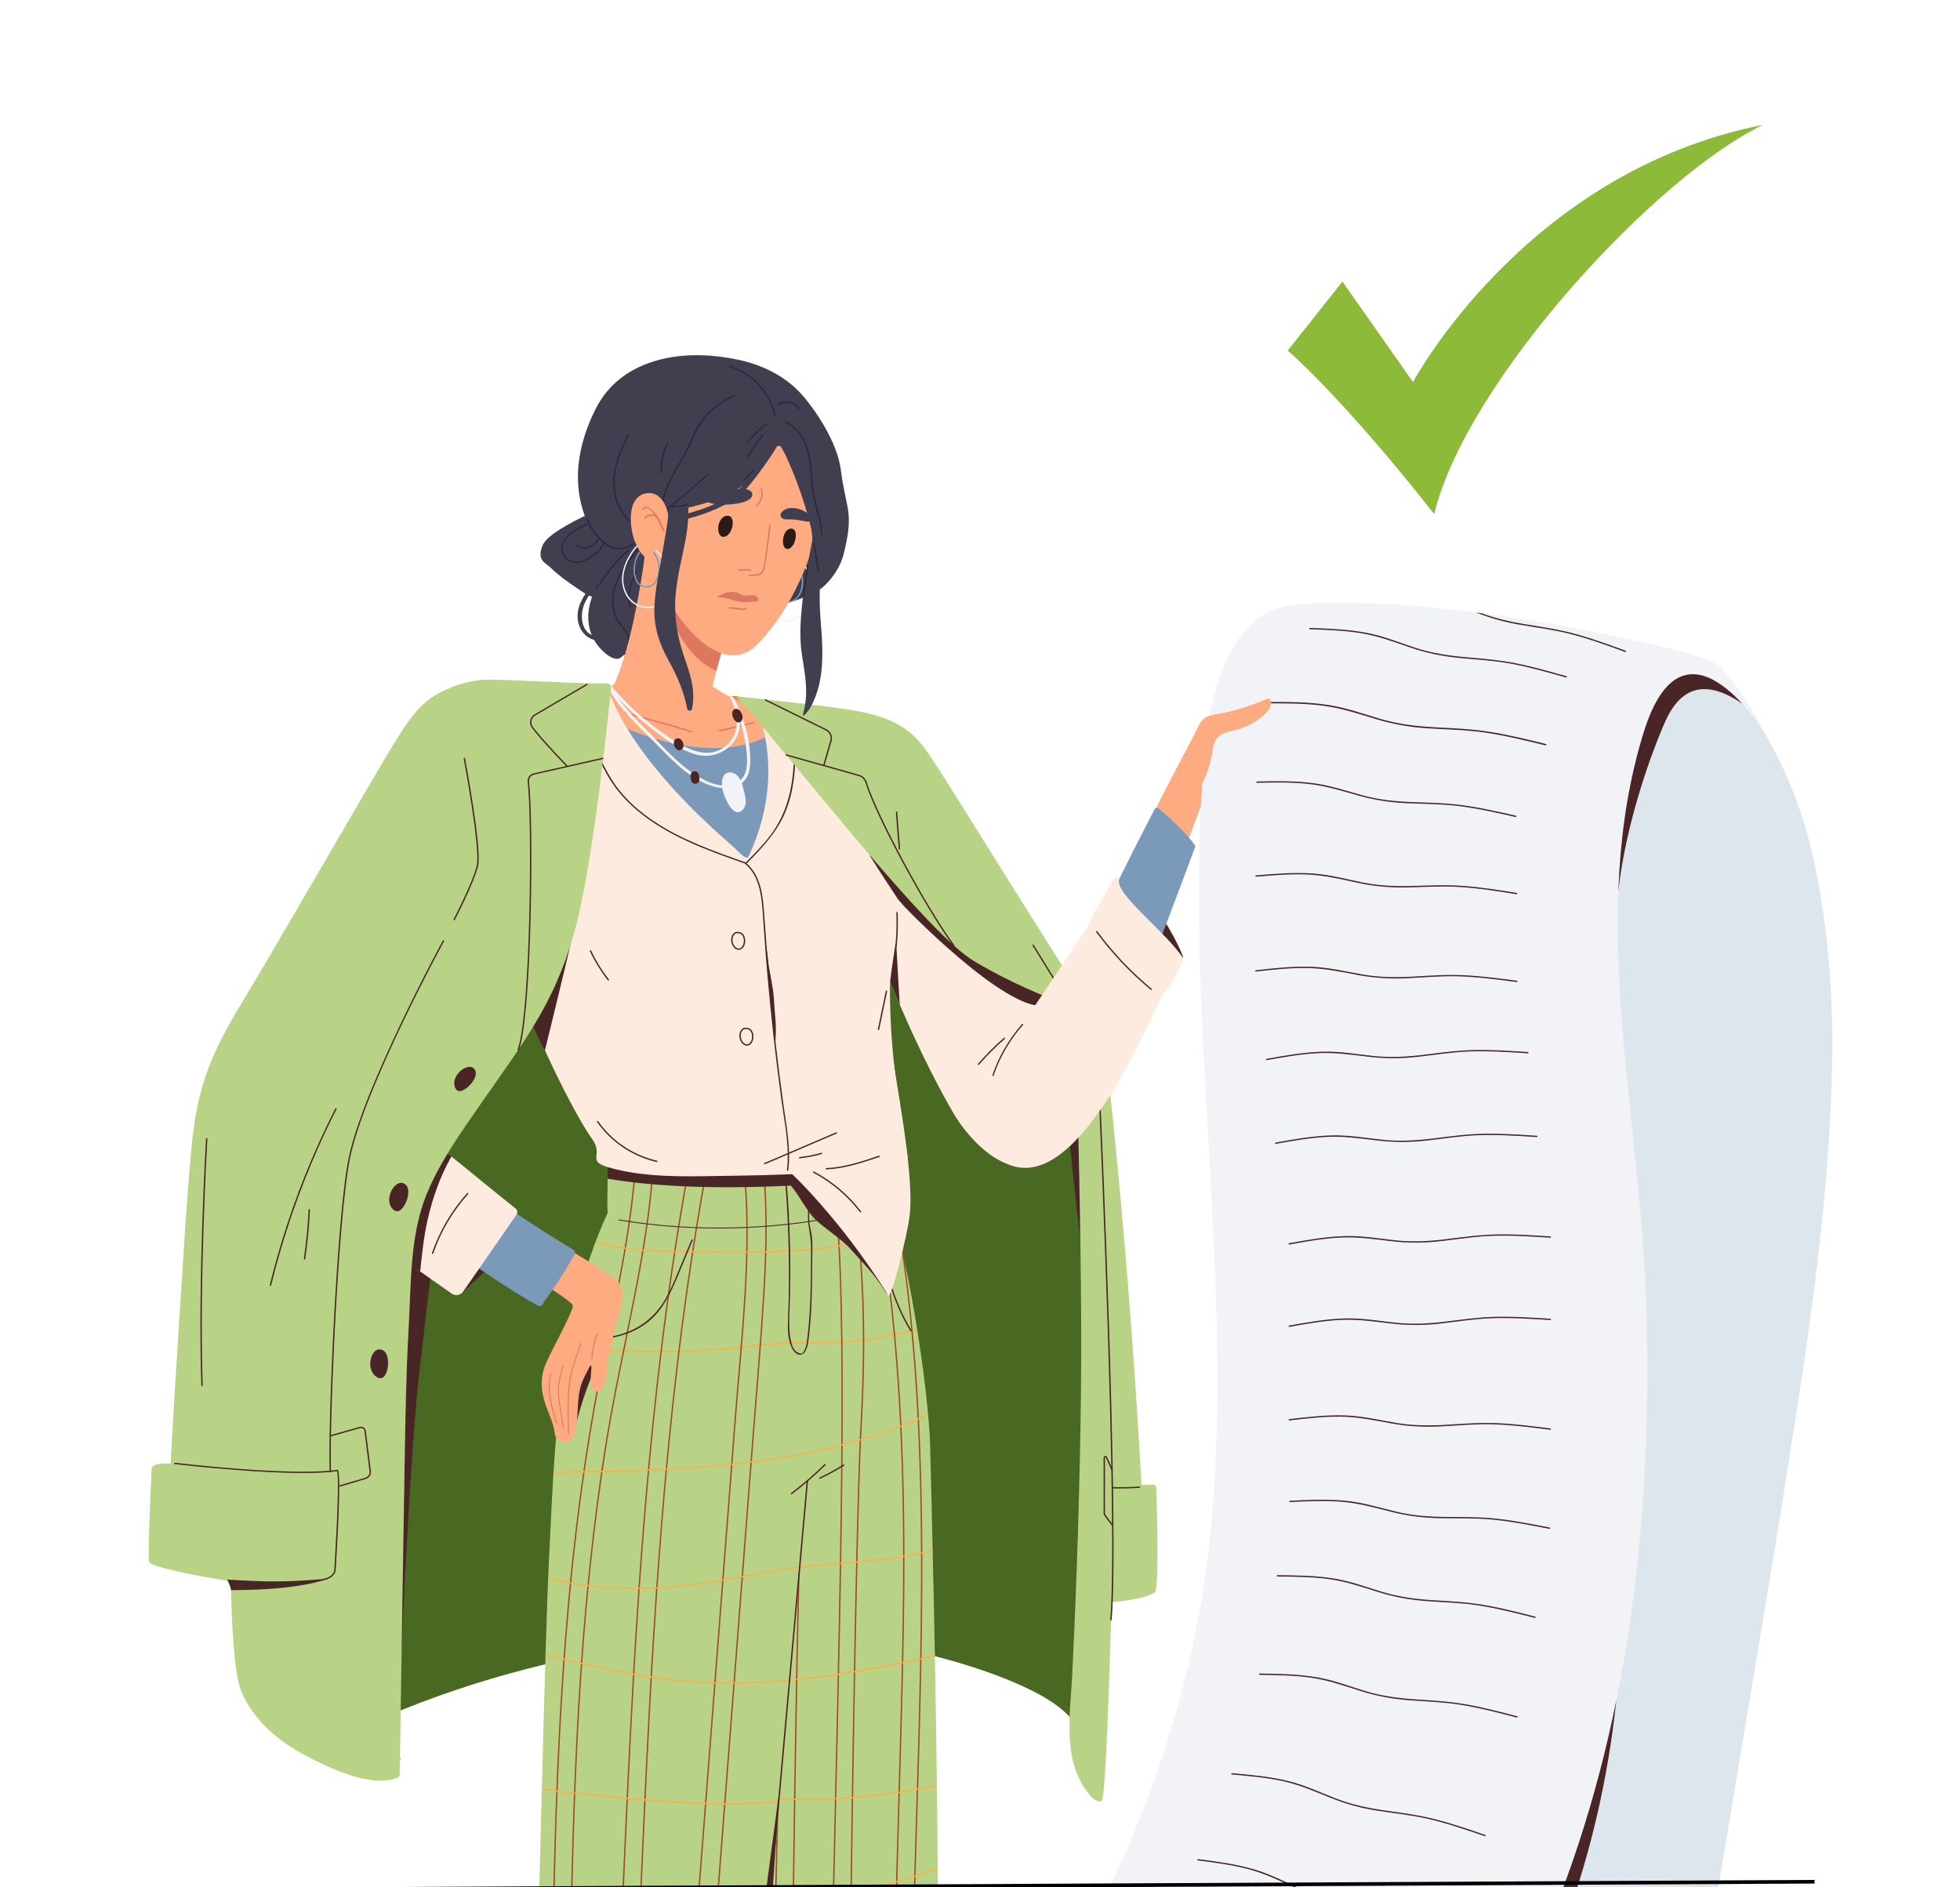 <svg width="539" height="519" viewBox="0 0 539 519" fill="none" xmlns="http://www.w3.org/2000/svg">
<g clip-path="url(#clip0_90_93)">
<path d="M315.919 249.664C315.371 250.422 320.062 258.454 322.685 262.711C323.062 263.324 325.355 264.276 325.357 263.462C325.365 262.008 317.754 247.126 315.919 249.664Z" fill="#492525"/>
<path d="M204.28 192.64C204.085 192.453 203.872 192.297 203.643 192.167C203.453 191.927 203.321 191.566 203.115 191.541C202.991 191.529 202.151 191.434 202.112 191.434C201.309 191.456 199.375 191.446 199.513 191.854C199.663 192.305 202.133 193.706 202.595 193.671C202.642 193.696 202.689 193.719 202.736 193.749C202.757 193.762 202.777 193.774 202.798 193.787C202.837 193.812 202.853 193.827 202.855 193.827C202.889 193.859 202.923 193.899 202.946 193.922C203.292 194.257 203.934 194.282 204.28 193.922C204.626 193.559 204.649 193.001 204.28 192.64Z" fill="#DE8537"/>
<path d="M292.743 341.858C292.806 365.057 297.043 438.832 297.674 441.118C299.59 440.665 312.103 441.118 317.676 437.904C318.778 435.716 318.139 414.094 317.978 409.236C317.96 408.703 317.557 408.282 317.071 408.297C316.023 408.325 314.63 408.365 313.918 408.385C312.397 380.778 310.364 353.216 307.801 325.727C306.92 316.301 305.979 306.887 304.978 297.481C304.835 296.117 304.141 294.971 302.93 294.954C302.813 294.954 302.699 294.969 302.582 294.999C300.718 292.598 297.479 292.643 295.244 294.541C291.974 297.316 292.062 302.702 292.208 307.05C292.595 318.646 292.712 330.249 292.743 341.858Z" fill="#B9D386"/>
<path d="M303.861 345.469C303.726 332.324 303.481 319.182 303.135 306.039C303.104 304.71 302.036 303.991 300.908 303.891C294.386 292.02 286.622 280.752 277.73 270.24C269.126 260.068 259.581 249.791 247.585 242.846C234.96 235.542 220.11 233.753 205.437 234.093C198.08 234.261 190.732 234.857 183.412 235.495C176.163 236.123 168.799 236.959 161.939 239.307C148.306 243.977 139.083 254.409 130.44 264.618C121.096 275.661 112.752 287.297 106.81 300.2C100.829 313.185 96.981 326.888 93.667 340.616C90.413 354.104 87.845 367.745 86.301 381.489C83.252 408.615 84.37 436.532 93.277 462.715C94.377 465.956 95.604 469.16 96.935 472.326C97.403 473.44 98.505 473.885 99.544 473.828C100.207 474.196 101.052 474.296 101.931 473.905C149.176 452.716 214.55 441.773 265.949 457.975C273.04 460.207 296.754 467.966 296.754 477.955C296.754 480.22 301.345 486.523 301.443 484.315C302.488 461.131 303.219 437.936 303.622 414.735C304.022 391.648 304.102 368.556 303.861 345.469Z" fill="#496822"/>
<path d="M330.335 221.579C335.659 215.965 343.709 216.36 349.768 211.577C353.02 209.012 355.676 205.993 357.717 202.444C358.632 200.85 359.754 198.635 359.094 196.775C359.068 196.7 359.034 196.625 359.001 196.547C358.512 195.481 357.337 194.853 356.126 194.908C353.903 195.013 351.683 195.143 349.469 195.306C347.244 195.466 345.024 195.656 342.812 195.874C340.92 196.059 338.838 196.069 337.018 196.652C335.38 197.173 334.369 198.372 333.4 199.683C332.092 201.463 330.803 203.258 329.503 205.045C326.239 209.535 322.766 213.827 320.065 218.668C317.11 223.976 314.185 229.303 311.308 234.651C311.17 234.907 319.909 250.309 319.831 249.539C321.89 244.222 330.125 221.804 330.335 221.579Z" fill="#FFAB82"/>
<path d="M508.876 673.213C508.952 673.146 509.022 673.081 509.092 673.016C509.575 672.56 500.475 671.431 500.051 671.351C490.756 669.589 483.044 653.999 478.09 646.235C469.239 624.625 461.987 598.88 464.066 575.2C465.769 555.855 469.592 536.653 472.787 517.476C479.134 479.359 485.677 441.265 491.728 403.109C497.608 366.038 503.267 328.637 503.859 291.134C504.158 272.17 502.427 251.621 497.98 233.032C493.894 215.945 484.006 194.978 470.447 182.841C468.079 180.721 452.616 187.547 447.979 189.494C437.659 193.829 429.854 201.568 424.689 210.626C419.129 220.377 416.402 231.187 414.473 241.947C412.178 254.747 410.834 267.67 409.904 280.607C408.024 306.742 407.808 332.98 404.601 359.028C401.554 383.734 395.571 408.052 388.789 432.112C375.538 479.147 349.409 535.557 346.932 584.308C344.457 633.109 357.945 661.232 370.76 678.645C374.734 684.048 381.243 687.195 388.121 687.114C408.175 686.887 428.315 685.362 448.28 683.668C460.687 682.614 503.664 677.849 508.876 673.213Z" fill="#DDE6ED"/>
<path d="M449.557 204.436C449.281 205.37 449.091 206.298 449.008 207.204C449.128 206.919 449.32 205.873 449.557 204.436Z" fill="#492525"/>
<path d="M444.48 467.678C444.522 467.273 395.841 580.571 395.644 580.346C395.779 580.188 395.916 580.03 396.057 579.875C396.982 578.807 395.391 577.26 394.458 578.336C380.593 594.319 365.19 609.036 348.465 622.244C349.739 630.944 350.464 635.009 352.721 641.922C385.571 613.046 435.286 554.801 444.48 467.678Z" fill="#492525"/>
<path d="M471.617 184.085C471.615 184.028 471.617 183.97 471.615 183.913C471.227 183.55 470.843 183.189 470.448 182.841C468.672 181.252 459.546 184.686 453.131 187.327C452.975 187.699 452.811 188.072 452.634 188.448C452.377 189.006 452.12 189.564 451.865 190.127C451.478 191.038 440.433 221.046 445.055 244.836C447.183 226.487 453.609 208.626 457.144 200.254C459.211 195.336 464.23 183.294 479.106 193.511C479.764 191.484 471.685 184.568 471.617 184.085Z" fill="#492525"/>
<path d="M161.024 165.381C161.3 164.848 161.614 164.315 161.955 163.782C162.241 163.907 162.527 164.007 162.815 164.075C162.365 165.386 162.028 166.738 161.859 168.147C161.604 170.312 161.898 172.602 162.722 174.647C159.467 173.05 159.488 168.352 161.024 165.381ZM183.225 167.769C182.76 165.349 182.49 162.896 182.417 160.438C182.352 158.228 182.44 156.018 182.687 153.823C182.859 152.276 183.285 150.491 182.237 149.132C181.239 147.833 179.259 147.523 177.715 147.29C175.83 147.005 173.964 147.012 172.087 147.235C170.426 144.96 168.269 142.885 166.319 140.803C166.329 140.317 166.005 139.849 165.482 139.904C164.926 139.391 164.164 139.847 164.032 140.455C161.287 141.611 158.609 142.898 156.026 144.364C153.798 145.631 149.961 147.906 149.096 150.256C147.648 154.176 150 154.739 151.425 156.128C153.621 158.26 156.205 160.103 158.765 161.81C159.431 162.253 160.198 162.828 161.009 163.299C160.083 164.663 159.335 166.135 159.002 167.744C158.287 171.22 159.831 174.95 163.361 175.991C164.739 178.479 169.048 182.874 171.091 180.516C172.329 179.09 174.803 181.743 175.438 181.818C176.625 181.963 176.789 178.279 177.811 177.73C180.644 177.27 183.345 176.219 183.792 173.075C184.047 171.293 183.56 169.513 183.225 167.769Z" fill="#403E4F"/>
<path d="M227.583 159.679C229.688 157.377 231.344 154.544 232.054 151.54C232.088 151.402 232.114 151.265 232.142 151.127C231.167 148.822 229.912 146.552 227.38 145.831C227.37 145.826 227.362 145.831 227.352 145.826C223.016 143.553 219.746 151.708 218.285 154.323C216.593 157.354 214.857 160.363 213.211 163.416C212.65 164.455 212.104 165.586 211.828 166.748C217.757 165.764 223.442 164.207 227.583 159.679Z" fill="#403E4F"/>
<path d="M175.739 150.974C175.882 150.794 175.625 150.541 175.479 150.719C172.394 154.529 169.129 158.581 168.443 163.511C168.146 165.651 168.339 167.884 169.262 169.871C170.351 172.222 173.426 174.291 172.656 177.15C172.596 177.373 172.953 177.465 173.012 177.242C173.618 174.995 171.988 173.24 170.717 171.548C169.168 169.488 168.547 167.061 168.708 164.535C169.046 159.284 172.508 154.962 175.739 150.974Z" fill="#2A2740"/>
<path d="M216.169 222.092C215.509 212.894 213.222 203.69 210.084 194.998C209.738 194.042 208.787 193.749 207.981 193.929C205.119 193.351 202.362 192.447 199.778 191.118C197.407 189.894 195.489 187.85 192.682 187.907C189.362 187.977 186.149 188.11 182.846 187.614C179.664 187.136 176.571 186.298 173.574 185.172C172.745 184.859 172.105 185.204 171.778 185.767C171.219 185.732 170.642 185.937 170.249 186.513C168.027 189.769 164.276 190.973 160.403 191.511C159.982 191.569 159.68 191.737 159.48 191.969C158.331 192.317 157.559 193.679 158.737 194.57C164.83 199.18 168.57 205.715 172.807 211.815C177.267 218.237 182.373 224.252 188.042 229.715C190.833 232.409 193.732 235.162 196.947 237.384C200.074 239.547 203.492 240.29 207.295 239.765C215.236 238.671 216.619 228.344 216.169 222.092Z" fill="#FFAB82"/>
<path d="M223.304 160.523C223.141 158.048 222.137 155.607 219.897 154.231C219.694 154.103 219.504 154.416 219.707 154.544C221.828 155.845 222.774 158.183 222.928 160.523C223.083 162.866 222.881 165.694 221.48 167.694C220.258 169.436 218.173 170.705 215.935 170.552C213.741 170.407 211.735 168.98 211.114 166.933C211.049 166.708 210.682 166.803 210.75 167.028C211.376 169.098 213.302 170.575 215.504 170.872C217.804 171.19 220.053 170.067 221.454 168.345C223.182 166.22 223.479 163.131 223.304 160.523Z" fill="#F2F3F7"/>
<path d="M219.429 155.545C219.286 155.36 218.958 155.542 219.104 155.73C220.531 157.597 220.832 160.148 220.136 162.35C219.759 163.539 218.984 164.643 217.791 165.191C216.453 165.807 214.818 165.451 214.043 164.195C213.918 163.995 213.593 164.175 213.718 164.378C215.202 166.785 218.503 165.904 219.842 163.857C221.428 161.437 221.168 157.82 219.429 155.545Z" fill="#7B9ABA"/>
<path d="M200.344 172.587C201.109 165.541 195.853 159.197 192.494 153.325C188.419 146.207 184.616 138.951 181.062 131.577C180.428 130.263 178.57 131.134 178.655 132.376C178.484 132.563 178.359 132.804 178.32 133.099C177.626 138.16 178.141 143.311 177.751 148.402C177.353 153.593 176.508 158.741 175.567 163.867C173.756 173.751 171.57 183.284 167.023 192.392C166.945 192.548 166.906 192.703 166.891 192.85C166.888 192.858 166.886 192.866 166.883 192.871C168.57 193.989 170.267 195.083 172.152 195.881C174.632 196.935 177.361 197.588 180.046 197.894C184.902 198.449 190.054 198.044 194.55 196.114C195.811 188.403 197.75 180.827 200.37 173.436C200.487 173.11 200.456 172.82 200.344 172.587Z" fill="#FFAB82"/>
<path d="M200.37 173.436C199.079 177.082 197.953 180.779 196.994 184.511C184.322 178.679 182.05 160.934 181.821 155.104C181.871 154.716 182.581 153.513 182.503 153.112C182.469 151.025 178.837 149.991 179.022 147.976C179.095 147.175 178.754 146.432 178.206 145.854C178.136 145.621 178.032 145.406 177.896 145.205C177.977 141.163 177.772 137.104 178.32 133.099C178.359 132.804 178.484 132.563 178.655 132.376C178.57 131.134 180.428 130.263 181.062 131.577C184.616 138.951 188.419 146.207 192.494 153.325C195.853 159.197 201.109 165.541 200.344 172.587C200.456 172.82 200.487 173.11 200.37 173.436Z" fill="#DE775F"/>
<path d="M226.348 119.338C224.937 116.332 222.473 114.062 218.42 113.294C211.049 111.899 203.089 111.481 195.837 113.679C191.195 115.088 187.116 117.876 183.937 121.4C181.494 124.109 179.149 127.2 178.128 130.701C176.956 134.718 178.96 137.507 179.823 141.301C180.823 145.701 180.046 150.344 180.727 154.804C181.445 159.53 182.963 163.992 185.619 168.039C190.132 174.927 200.131 185.65 208.483 176.99C218.09 167.026 223.323 153.422 226.385 140.377C227.721 134.693 229.236 125.483 226.348 119.338Z" fill="#FFAB82"/>
<path d="M483.855 199.02C483.283 196.832 474.77 183.55 470.848 181.825C463.125 178.436 396.611 162.746 356.575 166.265C336.545 168.024 332.394 193.924 331.149 208.318C325.225 276.742 339.628 352.312 332.973 420.854C324.549 507.687 270.134 612.495 172.96 631.845C152.47 635.923 131.371 636.961 110.498 636.155C87.884 635.282 66.743 626.376 45.268 621.206C43.149 620.697 163.543 684.977 212.811 685.505C312.605 686.571 392.147 612.633 426.563 527.675C428.052 524.001 429.471 520.299 430.818 516.572C449.388 465.348 454.511 410.6 452.647 356.64C450.877 305.508 436.497 251.466 452.005 201.43C463.058 165.754 484.411 201.14 483.855 199.02Z" fill="#F2F3F7"/>
<path d="M425.107 204.612C420.085 203.375 415.053 202.136 409.945 201.308C404.962 200.497 399.961 200.284 394.926 200.034C389.772 199.776 384.752 199.2 379.798 197.764C374.984 196.369 370.292 194.65 365.307 193.882C359.71 193.021 354.028 193.028 348.385 193.043C348.122 193.043 348.122 193.434 348.385 193.434C353.43 193.424 358.507 193.411 363.523 194.027C368.608 194.655 373.378 196.227 378.238 197.711C382.951 199.148 387.666 199.979 392.597 200.294C397.767 200.627 402.948 200.684 408.089 201.418C413.803 202.236 419.404 203.613 424.998 204.987C425.25 205.05 425.359 204.672 425.107 204.612Z" fill="#492525"/>
<path d="M417.104 245.561C412.37 244.803 407.629 244.047 402.846 243.672C398.188 243.304 393.556 243.489 388.896 243.639C384.121 243.794 379.444 243.649 374.758 242.7C370.204 241.782 365.738 240.55 361.078 240.225C355.848 239.857 350.61 240.298 345.401 240.741C345.162 240.758 345.19 241.121 345.435 241.101C350.093 240.706 354.766 240.31 359.445 240.493C364.189 240.686 368.712 241.774 373.315 242.771C377.781 243.737 382.197 244.142 386.769 244.057C391.565 243.972 396.345 243.629 401.146 243.912C406.483 244.232 411.765 245.073 417.034 245.917C417.273 245.957 417.343 245.599 417.104 245.561Z" fill="#492525"/>
<path d="M420.179 289.319C415.396 289.007 410.603 288.694 405.804 288.764C401.131 288.834 396.54 289.45 391.914 290.033C387.18 290.631 382.507 290.919 377.75 290.413C373.123 289.92 368.556 289.114 363.882 289.222C358.642 289.342 353.472 290.268 348.333 291.192C348.094 291.234 348.161 291.592 348.401 291.55C352.999 290.721 357.613 289.893 362.289 289.642C367.025 289.39 371.636 290.05 376.32 290.616C380.861 291.162 385.298 291.157 389.837 290.646C394.604 290.115 399.332 289.327 404.136 289.162C409.477 288.984 414.819 289.332 420.15 289.682C420.392 289.697 420.423 289.335 420.179 289.319Z" fill="#492525"/>
<path d="M426.355 340.031C421.569 339.718 416.776 339.405 411.978 339.472C407.304 339.54 402.714 340.158 398.087 340.741C393.351 341.342 388.68 341.627 383.92 341.122C379.296 340.631 374.729 339.825 370.058 339.933C364.815 340.051 359.645 340.977 354.506 341.903C354.267 341.945 354.335 342.301 354.574 342.258C359.172 341.432 363.783 340.601 368.462 340.353C373.198 340.101 377.809 340.761 382.493 341.325C387.034 341.873 391.472 341.865 396.013 341.357C400.777 340.824 405.505 340.036 410.309 339.875C415.653 339.695 420.992 340.043 426.324 340.391C426.565 340.409 426.596 340.046 426.355 340.031Z" fill="#492525"/>
<path d="M426.355 362.682C421.569 362.366 416.776 362.054 411.978 362.124C407.304 362.194 402.714 362.807 398.087 363.39C393.351 363.991 388.68 364.279 383.92 363.771C379.296 363.283 374.729 362.474 370.058 362.582C364.815 362.702 359.645 363.625 354.506 364.552C354.267 364.594 354.335 364.949 354.574 364.909C359.172 364.081 363.783 363.253 368.462 363.002C373.198 362.749 377.809 363.413 382.493 363.976C387.034 364.521 391.472 364.514 396.013 364.006C400.777 363.473 405.505 362.687 410.309 362.524C415.653 362.344 420.992 362.692 426.324 363.04C426.565 363.057 426.596 362.694 426.355 362.682Z" fill="#492525"/>
<path d="M426.355 392.844C421.601 392.238 416.839 391.63 412.043 391.402C407.377 391.182 402.753 391.515 398.097 391.813C393.333 392.116 388.654 392.116 383.936 391.315C379.353 390.541 374.849 389.453 370.178 389.272C364.94 389.07 359.721 389.673 354.53 390.276C354.288 390.306 354.332 390.667 354.574 390.637C359.214 390.096 363.877 389.553 368.558 389.593C373.305 389.635 377.861 390.579 382.499 391.43C386.993 392.256 391.42 392.521 395.989 392.296C400.777 392.058 405.547 391.565 410.353 391.698C415.698 391.848 421.003 392.529 426.3 393.204C426.537 393.232 426.594 392.877 426.355 392.844Z" fill="#492525"/>
<path d="M426.189 420.106C421.489 419.182 416.781 418.256 412.017 417.708C407.377 417.175 402.737 417.197 398.074 417.18C393.299 417.165 388.631 416.852 383.983 415.738C379.468 414.655 375.052 413.27 370.407 412.775C365.195 412.222 359.944 412.474 354.722 412.73C354.48 412.742 354.499 413.105 354.74 413.093C359.409 412.862 364.098 412.635 368.766 412.988C373.497 413.345 377.976 414.592 382.54 415.756C386.962 416.877 391.36 417.443 395.935 417.523C400.731 417.608 405.524 417.433 410.307 417.891C415.627 418.399 420.873 419.433 426.103 420.461C426.342 420.509 426.425 420.153 426.189 420.106Z" fill="#492525"/>
<path d="M422.191 444.597C417.553 443.41 412.914 442.221 408.188 441.405C403.587 440.609 398.958 440.369 394.302 440.091C389.535 439.806 384.895 439.228 380.326 437.856C375.881 436.522 371.558 434.89 366.952 434.132C361.782 433.283 356.526 433.241 351.299 433.203C351.052 433.201 351.049 433.564 351.294 433.566C355.967 433.601 360.664 433.636 365.304 434.255C369.998 434.878 374.397 436.375 378.883 437.791C383.227 439.165 387.586 439.974 392.145 440.312C396.93 440.665 401.726 440.765 406.472 441.49C411.752 442.299 416.924 443.625 422.084 444.947C422.321 445.005 422.425 444.657 422.191 444.597Z" fill="#492525"/>
<path d="M417.221 471.998C412.596 470.789 407.959 469.573 403.241 468.734C398.643 467.919 394.014 467.656 389.358 467.353C384.596 467.043 379.956 466.442 375.392 465.048C370.963 463.689 366.645 462.032 362.042 461.256C356.877 460.382 351.621 460.312 346.394 460.245C346.152 460.242 346.147 460.605 346.386 460.608C351.062 460.665 355.757 460.723 360.391 461.366C365.088 462.017 369.476 463.536 373.955 464.975C378.293 466.367 382.644 467.2 387.201 467.563C391.984 467.939 396.779 468.061 401.523 468.812C406.797 469.646 411.962 470.997 417.117 472.346C417.353 472.409 417.457 472.058 417.221 471.998Z" fill="#492525"/>
<path d="M408.461 504.641C403.946 503.089 399.423 501.532 394.786 500.346C390.271 499.19 385.675 498.579 381.056 497.931C376.33 497.272 371.758 496.324 367.319 494.594C363.006 492.91 358.837 490.938 354.311 489.821C349.232 488.565 343.997 488.102 338.791 487.646C338.549 487.626 338.513 487.987 338.754 488.007C343.412 488.417 348.086 488.823 352.656 489.806C357.288 490.805 361.54 492.647 365.886 494.414C370.102 496.129 374.373 497.282 378.891 497.981C383.624 498.717 388.394 499.192 393.065 500.293C398.259 501.52 403.299 503.249 408.328 504.979C408.56 505.059 408.692 504.719 408.461 504.641Z" fill="#492525"/>
<path d="M398.305 531.229C393.866 529.482 389.416 527.735 384.836 526.353C380.378 525.004 375.818 524.201 371.236 523.355C366.544 522.491 362.016 521.353 357.665 519.433C353.435 517.568 349.362 515.421 344.891 514.109C339.875 512.638 334.666 511.954 329.485 511.278C329.246 511.246 329.191 511.606 329.433 511.634C334.068 512.24 338.718 512.848 343.241 514.027C347.818 515.22 351.982 517.243 356.245 519.193C360.373 521.087 364.589 522.421 369.068 523.312C373.765 524.246 378.509 524.927 383.123 526.228C388.256 527.672 393.211 529.62 398.155 531.559C398.381 531.649 398.529 531.317 398.305 531.229Z" fill="#492525"/>
<path d="M422.635 312.351C417.847 312.036 413.056 311.723 408.258 311.793C403.582 311.863 398.991 312.479 394.367 313.064C389.631 313.66 384.96 313.948 380.201 313.445C375.577 312.952 371.007 312.143 366.333 312.251C361.09 312.374 355.923 313.297 350.787 314.221C350.547 314.266 350.612 314.621 350.852 314.579C355.447 313.75 360.064 312.922 364.74 312.671C369.476 312.419 374.087 313.082 378.771 313.645C383.312 314.193 387.749 314.183 392.293 313.675C397.058 313.142 401.781 312.356 406.587 312.193C411.928 312.013 417.27 312.361 422.601 312.709C422.84 312.726 422.874 312.364 422.635 312.351Z" fill="#492525"/>
<path d="M417.153 269.719C412.402 269.091 407.642 268.46 402.849 268.215C398.183 267.972 393.556 268.283 388.901 268.558C384.134 268.843 379.452 268.823 374.742 268.002C370.162 267.204 365.663 266.095 360.994 265.895C355.757 265.67 350.535 266.25 345.341 266.831C345.099 266.859 345.141 267.219 345.383 267.194C350.025 266.671 354.688 266.148 359.372 266.21C364.116 266.273 368.67 267.236 373.305 268.11C377.794 268.953 382.221 269.241 386.788 269.034C391.581 268.818 396.353 268.345 401.154 268.5C406.501 268.676 411.804 269.376 417.093 270.077C417.332 270.107 417.395 269.752 417.153 269.719Z" fill="#492525"/>
<path d="M416.865 224.327C412.196 223.268 407.525 222.209 402.776 221.526C398.155 220.863 393.52 220.75 388.857 220.6C384.084 220.452 379.426 220.002 374.815 218.758C370.336 217.546 365.962 216.037 361.332 215.409C356.144 214.708 350.885 214.811 345.661 214.918C345.419 214.923 345.424 215.284 345.666 215.284C350.342 215.186 355.034 215.089 359.689 215.574C364.407 216.07 368.844 217.444 373.37 218.735C377.757 219.984 382.137 220.675 386.704 220.88C391.5 221.106 396.296 221.068 401.061 221.659C406.363 222.317 411.575 223.501 416.771 224.68C417.01 224.732 417.101 224.379 416.865 224.327Z" fill="#492525"/>
<path d="M430.771 185.98C426.176 184.669 421.569 183.355 416.867 182.413C412.295 181.497 407.671 181.132 403.026 180.729C398.269 180.316 393.647 179.618 389.117 178.123C384.716 176.669 380.443 174.922 375.855 174.044C370.713 173.058 365.463 172.872 360.233 172.695C359.994 172.687 359.978 173.048 360.222 173.058C364.891 173.218 369.585 173.38 374.204 174.119C378.886 174.87 383.234 176.484 387.679 178.021C391.981 179.508 396.314 180.434 400.866 180.892C405.633 181.375 410.429 181.602 415.152 182.451C420.405 183.402 425.539 184.866 430.662 186.325C430.891 186.391 431.005 186.045 430.771 185.98Z" fill="#492525"/>
<path d="M417.637 171.746C422.36 172.572 427.116 173.14 431.764 174.332C436.929 175.653 441.935 177.48 446.926 179.305C447.155 179.39 447.295 179.052 447.069 178.969C442.585 177.33 438.093 175.691 433.482 174.414C428.991 173.173 424.405 172.474 419.807 171.739C415.547 171.06 411.411 170.144 407.403 168.63C406.92 168.567 406.431 168.502 405.947 168.44C409.727 169.959 413.579 171.04 417.637 171.746Z" fill="#492525"/>
<path d="M211.503 144.405C211.262 147.365 210.859 150.311 210.396 153.245C210.212 154.414 210.191 155.843 209.634 156.914C208.914 158.318 207.217 157.855 205.897 158.083C205.66 158.125 205.761 158.473 205.998 158.433C207.16 158.231 208.6 158.596 209.53 157.71C210.396 156.889 210.419 155.455 210.594 154.384C211.129 151.07 211.605 147.748 211.88 144.405C211.898 144.172 211.522 144.172 211.503 144.405Z" fill="#DE775F"/>
<path d="M217.401 145.383C214.909 145.688 214.594 151.377 216.772 150.962C218.891 150.557 219.855 145.085 217.401 145.383Z" fill="#2B1A17"/>
<path d="M199.739 141.867C196.887 142.385 196.809 148.216 199.289 147.611C201.704 147.018 202.543 141.353 199.739 141.867Z" fill="#2B1A17"/>
<path d="M206.362 156.596C205.242 156.461 204.137 156.476 203.019 156.631C202.78 156.664 202.881 157.015 203.118 156.98C204.202 156.83 205.278 156.83 206.362 156.963C206.601 156.99 206.598 156.624 206.362 156.596Z" fill="#DE775F"/>
<path d="M197.329 164.23C198.881 164.285 200.555 164.721 201.969 165.121C203.383 165.516 204.631 165.779 206.112 165.567C206.895 165.449 207.602 165.334 208.384 165.366C208.595 164.806 208.527 164.235 207.841 163.89C206.669 163.301 205.309 164.167 204.095 163.634C203.001 163.154 202.245 162.643 200.979 162.761C200.191 162.836 199.44 163.094 198.715 163.389C198.382 163.527 197.696 163.797 197.324 164.045C197.256 164.09 197.267 164.185 197.329 164.23Z" fill="#DE775F"/>
<path d="M205.158 167.216C204.238 167.566 203.44 167.298 202.525 167.126C201.873 167.003 201.226 166.981 200.563 167.036C200.321 167.056 200.321 167.416 200.563 167.396C202.146 167.263 203.739 168.144 205.26 167.566C205.483 167.481 205.385 167.128 205.158 167.216Z" fill="#DE775F"/>
<path d="M206.887 135.99C206.9 135.399 206.406 134.948 205.751 134.696C205.143 134.46 204.462 134.433 203.804 134.46C202.024 134.528 200.238 134.931 198.499 135.529C197.641 135.827 196.809 136.192 195.967 136.553C195.504 136.751 194.678 136.938 194.491 137.566C194.02 139.163 204.431 139.343 206.422 137.011C206.739 136.638 206.879 136.295 206.887 135.99Z" fill="#403E4F"/>
<path d="M222.013 141.151C220.336 139.762 216.64 138.918 215.023 140.793C214.815 141.038 214.636 141.341 214.641 141.669C214.646 141.972 214.815 142.257 215.046 142.45C215.735 143.02 216.692 142.798 217.521 142.828C218.966 142.875 220.349 143.171 221.766 143.418C223.502 143.721 222.883 141.874 222.013 141.151Z" fill="#403E4F"/>
<path d="M209.512 134.443C209.429 134.228 209.065 134.323 209.148 134.538C209.783 136.202 209.034 137.762 207.963 139.063C207.815 139.248 208.078 139.506 208.228 139.321C209.385 137.917 210.196 136.232 209.512 134.443Z" fill="#DE775F"/>
<path d="M201.899 135.537C196.339 139.529 189.544 141.281 182.833 142.74C183.55 141.984 184.278 141.246 185.024 140.517C190.633 139.389 196.297 138.08 201.319 135.391C202.356 134.838 203.341 134.225 204.28 133.554C203.542 134.26 202.751 134.926 201.899 135.537ZM214.636 122.644C215.085 123.533 215.792 124.654 215.943 124.979C216.554 126.301 217.139 127.637 217.7 128.979C218.818 131.665 219.827 134.388 220.729 137.143C221.628 139.904 222.421 142.695 223.099 145.508C223.398 146.737 224.531 160.926 225.532 162.097C226.286 161.509 227.003 160.851 227.679 160.115C229.746 157.855 231.368 155.079 232.064 152.136C233.182 147.403 233.938 143.841 233.034 139.188C232.405 135.962 231.643 132.711 231.256 129.445C230.46 122.757 225.797 114.95 221.438 109.599C216.762 103.86 210.323 100.511 202.944 98.917C201.311 98.566 199.658 98.296 198 98.086C184.689 96.411 170.382 99.765 163.982 112.117C160.814 118.234 158.81 125.057 158.937 131.84C159.02 136.227 160.055 140.865 162.134 144.865C163.928 148.311 168.313 153.107 174.502 149.455C175.578 148.819 175.84 151.543 176.61 150.662C177.808 149.28 178.125 148.124 179.292 146.72C179.906 145.979 180.537 145.25 181.177 144.532C188.92 142.885 196.926 141.07 203.269 136.292C206.497 133.862 212.912 124.249 213.741 122.644C214.16 122.644 214.22 122.644 214.636 122.644Z" fill="#403E4F"/>
<path d="M194.382 130.493C190.823 133.76 187.14 136.896 183.337 139.894C183.152 140.039 183.415 140.29 183.597 140.147C187.4 137.146 191.086 134.01 194.642 130.746C194.816 130.586 194.553 130.336 194.382 130.493Z" fill="#2A2740"/>
<path d="M175.926 144.39C173.465 144.114 171.713 141.754 170.676 139.779C169.644 137.814 169.129 135.612 169.03 133.422C168.817 128.574 170.707 123.921 173.015 119.701C173.124 119.501 172.807 119.321 172.695 119.523C170.182 124.121 168.162 129.257 168.747 134.538C168.996 136.781 169.685 138.998 170.917 140.926C172.043 142.685 173.675 144.492 175.926 144.742C176.163 144.77 176.16 144.412 175.926 144.39Z" fill="#2A2740"/>
<path d="M174.231 149.428C171.65 151.055 168.638 151.157 166.275 149.125C164.245 147.38 162.482 145.16 161.645 142.65C161.575 142.432 161.219 142.525 161.292 142.742C161.905 144.595 163.031 146.379 164.424 147.881C164.266 148.875 163.002 149.783 162.144 150.204C161.04 150.744 159.698 150.779 158.843 149.806C158.69 149.628 158.43 149.881 158.581 150.056C159.457 151.055 160.886 151.147 162.074 150.627C163.093 150.189 164.375 149.295 164.72 148.196C165.09 148.574 165.472 148.93 165.867 149.265C165.864 149.275 165.856 149.282 165.854 149.293C165.266 151.035 163.338 152.469 161.794 153.425C159.927 154.586 157.382 155.077 155.727 153.28C152.285 149.543 158.222 145.526 161.432 144.402C161.653 144.322 161.557 143.976 161.333 144.056C157.905 145.258 151.734 149.59 155.467 153.53C157.026 155.179 159.397 155.104 161.313 154.116C163.163 153.157 165.43 151.488 166.163 149.508C166.275 149.598 166.387 149.688 166.501 149.771C168.911 151.593 171.949 151.292 174.419 149.736C174.616 149.613 174.432 149.303 174.231 149.428Z" fill="#2A2740"/>
<path d="M172.836 151.055C169.191 154.121 166.459 157.978 163.774 161.815C163.642 162.002 163.961 162.182 164.094 161.992C166.761 158.18 169.477 154.353 173.095 151.307C173.275 151.155 173.012 150.904 172.836 151.055Z" fill="#2A2740"/>
<path d="M174.79 157.197C173.42 160.24 172.038 163.522 173.106 166.853C173.174 167.073 173.532 166.983 173.462 166.763C172.422 163.522 173.779 160.328 175.11 157.377C175.204 157.167 174.886 156.987 174.79 157.197Z" fill="#2A2740"/>
<path d="M201.862 108.641C197.477 110.528 193.779 113.782 191.488 117.851C190.16 120.214 189.284 122.787 187.974 125.167C186.711 127.457 185.307 129.677 184.138 132.018C182.934 134.425 182.022 136.953 181.822 139.631C181.806 139.862 182.175 139.862 182.193 139.631C182.669 133.229 187.194 128.111 189.773 122.419C191.106 119.478 192.323 116.685 194.551 114.245C196.625 111.977 199.185 110.177 202.05 108.948C202.265 108.853 202.076 108.548 201.862 108.641Z" fill="#2A2740"/>
<path d="M183.456 121.678C182.157 124.301 181.556 127.142 181.705 130.043C181.715 130.271 182.084 130.271 182.074 130.043C181.928 127.205 182.503 124.421 183.776 121.858C183.878 121.653 183.558 121.473 183.456 121.678Z" fill="#2A2740"/>
<path d="M184.158 145.478C184.039 143.158 183.836 140.743 182.812 138.678C181.918 136.871 180.225 135.314 177.912 135.627C172.095 136.408 173.186 145.343 174.549 148.777C175.274 150.604 176.376 152.807 178.294 153.823C180.098 154.774 182.339 154.366 183.446 152.716C184.491 151.155 184.353 149.225 184.254 147.468C184.218 146.822 184.189 146.154 184.158 145.478Z" fill="#FFAB82"/>
<path d="M182.747 145.964C182.022 144.229 181.278 142.462 180.051 140.988C179.326 140.12 177.735 138.6 176.654 139.917C176.506 140.097 176.771 140.357 176.922 140.175C177.842 139.053 179.061 140.182 180.119 141.754C179.129 141.176 177.858 141.446 177.2 142.452C177.073 142.65 177.397 142.833 177.525 142.637C178.151 141.676 179.685 141.596 180.524 142.392C180.595 142.457 182.178 145.568 182.383 146.059C182.474 146.269 182.838 146.179 182.747 145.964Z" fill="#DE775F"/>
<path d="M180.894 151.618C180.894 151.618 180.894 151.618 180.891 151.615C180.782 151.503 180.675 151.385 180.556 151.277C180.376 151.12 180.109 151.377 180.288 151.535C180.506 151.728 180.712 151.933 180.904 152.151C180.914 152.161 180.927 152.171 180.938 152.176C183.173 154.418 184.039 157.607 183.802 160.673C183.55 163.97 181.598 167.101 177.774 166.855C174.19 166.63 171.882 163.629 171.487 160.38C171.078 157.001 172.638 153.805 174.603 151.1C174.619 151.087 174.632 151.077 174.645 151.055C174.806 150.804 175.003 150.587 175.237 150.394C175.425 150.241 175.154 149.988 174.972 150.139C174.79 150.286 174.634 150.456 174.494 150.644C174.478 150.654 174.46 150.664 174.447 150.684C172.609 153.162 171.084 156.038 171.047 159.151C171.016 161.667 171.988 164.342 174.114 165.914C176.028 167.331 178.876 167.716 181.021 166.552C183.412 165.258 184.161 162.433 184.213 159.972C184.28 156.894 183.251 153.77 180.894 151.618Z" fill="#F2F3F7"/>
<path d="M179.971 151.901C179.833 151.713 179.505 151.89 179.646 152.083C180.652 153.465 181.161 155.104 181.062 156.794C180.959 158.523 180.145 161.046 178.016 161.214C175.456 161.414 174.673 158.924 174.601 156.936C174.533 155.159 175.055 153.44 176.051 151.951C176.184 151.753 175.859 151.573 175.726 151.768C174.52 153.572 173.987 155.74 174.312 157.872C174.616 159.882 175.64 161.707 178.016 161.574C180.044 161.464 181.031 159.367 181.333 157.687C181.697 155.66 181.195 153.58 179.971 151.901Z" fill="#7B9ABA"/>
<path d="M186.181 160.5C186.846 155.354 188.413 150.341 189.024 145.185C189.328 142.62 189.336 140.044 189.323 137.466C187.472 138.182 185.848 139.353 183.93 139.914C183.646 143.934 182.934 147.323 182.284 151.322C181.458 156.446 180.197 161.524 179.971 166.715C179.859 169.296 180.114 171.648 180.683 173.913C181.348 176.549 182.44 179.064 183.883 181.677C186.253 185.972 188.112 190.302 188.988 194.92C189.123 195.634 190.181 195.641 190.314 194.925C190.553 193.664 190.667 192.377 190.641 191.078C190.566 187.134 189.035 183.374 187.821 179.66C185.835 173.591 185.065 166.855 186.181 160.5Z" fill="#403E4F"/>
<path d="M200.446 100.516C200.217 100.449 200.118 100.789 200.344 100.859C206.767 102.791 211.74 108.167 213.014 114.522C213.058 114.745 213.414 114.65 213.367 114.425C212.073 107.952 206.981 102.483 200.446 100.516Z" fill="#2A2740"/>
<path d="M213.289 201.178C195.957 212.491 169.649 199.115 169.482 199.143C166.927 196.55 174.424 206.919 175.357 208.296C182.289 218.513 187.556 231.473 200.059 236.563C202.172 237.424 205.522 238.796 207.753 237.617C210.219 236.308 211.321 232.601 212.143 230.214C214.5 223.371 215.182 215.927 216.362 208.836C216.525 207.86 214.178 200.597 213.289 201.178Z" fill="#7B9ABA"/>
<path d="M219.886 112.257C218.496 110.415 215.774 109.892 213.77 111.116C213.57 111.239 213.754 111.549 213.955 111.426C215.779 110.307 218.293 110.745 219.569 112.437C219.707 112.618 220.027 112.44 219.886 112.257Z" fill="#2A2740"/>
<path d="M246.259 336.456C244.887 331.353 247.055 334.97 246.844 329.536C246.761 327.353 246.691 324.21 246.496 322.29C246.27 320.083 245.204 319.842 243.462 319.409C242.88 319.284 242.43 319.234 241.82 319.354C236.127 320.468 230.398 320.636 224.596 320.761C218.555 320.888 212.595 320.981 206.549 321.091C194.532 321.309 182.674 320.991 170.657 319.672C169.015 319.494 166.94 319.892 167.083 322.568C167.224 325.244 166.823 330.467 167.125 333.501C153.25 363.846 152.555 397.074 150.905 430.267C149.967 449.164 148.443 515.203 148.061 528.611C146.13 562.195 146.094 650.192 145.883 663.402C145.841 665.997 182.684 668.558 188.632 666.143C188.975 666.003 201.192 591.384 207.898 541.028C209.07 571.003 209.972 648.047 212.626 668.408C212.917 670.64 223.51 670.988 224.716 670.858C230.757 670.207 252.698 673.822 253.654 667.074C261.78 609.835 256.212 415.768 255.794 397.78C255.5 385.243 251.372 355.448 246.259 336.456Z" fill="#B9D386"/>
<path d="M211.68 369.853C220.118 369.064 228.618 369.883 237.037 368.846C242.191 368.213 247.247 367.084 252.248 365.75C252.23 365.63 252.209 365.513 252.191 365.39C248.167 366.466 244.11 367.41 239.984 368.065C235.75 368.739 231.495 369.032 227.206 369.064C222.993 369.094 218.774 368.979 214.565 369.257C210.466 369.527 206.396 370.088 202.307 370.478C198.145 370.881 193.968 371.164 189.789 371.329C181.489 371.657 173.168 371.517 164.884 370.919C161.944 370.709 159.01 370.431 156.08 370.1C156.059 370.218 156.039 370.338 156.018 370.456C166.132 371.592 176.332 372.048 186.516 371.795C190.698 371.692 194.878 371.472 199.047 371.132C203.266 370.789 207.464 370.251 211.68 369.853Z" fill="#FFAE45"/>
<path d="M174.746 320.458L174.556 320.45L174.546 320.631C173.501 336.089 170.327 351.566 167.257 366.536C165.914 373.084 164.525 379.852 163.335 386.524C159.337 408.935 156.496 433.036 154.653 460.205C152.875 486.422 152.244 512.517 151.859 534.588C151.711 543.15 151.589 551.863 151.472 560.288C151.251 576.306 151.019 592.873 150.585 609.159C150.026 630.201 149.197 648.004 148.001 664.518C148.121 664.548 148.243 664.581 148.373 664.613C149.571 648.077 150.401 630.249 150.962 609.167C151.396 592.878 151.628 576.311 151.848 560.29C151.965 551.868 152.088 543.158 152.236 534.593C152.62 512.527 153.252 486.44 155.03 460.23C156.873 433.073 159.712 408.983 163.707 386.587C164.895 379.919 166.283 373.151 167.627 366.606C170.686 351.684 173.852 336.256 174.91 320.833C176.381 320.918 177.899 320.986 179.422 321.036L179.415 321.131C179.391 321.512 179.365 321.89 179.337 322.27C178.13 338.088 174.892 353.919 171.762 369.224C170 377.849 168.178 386.762 166.738 395.575C163.098 417.868 160.551 442.061 158.958 469.538C157.505 494.564 156.967 520.099 156.603 543.966C156.52 549.363 156.444 554.759 156.369 560.158C156.104 579.295 155.828 599.08 155.204 618.533C154.656 635.66 153.871 651.073 152.815 665.432C152.938 665.452 153.06 665.469 153.187 665.487C154.245 651.115 155.03 635.687 155.581 618.545C156.205 599.09 156.481 579.3 156.746 560.16C156.821 554.764 156.896 549.368 156.98 543.971C157.344 520.106 157.882 494.577 159.332 469.555C160.928 442.096 163.473 417.913 167.109 395.632C168.549 386.827 170.371 377.914 172.134 369.297C175.266 353.979 178.502 338.138 179.711 322.295C179.742 321.915 179.765 321.534 179.791 321.156L179.823 320.688L179.628 320.683C177.977 320.628 176.334 320.556 174.746 320.458Z" fill="#9E4B2B"/>
<path d="M194.2 321.106C190.007 343.84 186.661 367.843 183.984 394.451C181.788 416.284 180.028 440.094 178.448 469.385C177.46 487.704 176.638 506.338 175.846 524.356C175.552 531.066 175.256 537.774 174.954 544.482C173.87 568.352 172.604 594.007 170.689 619.889C169.451 636.566 168.045 651.949 166.405 666.741C166.53 666.746 166.654 666.756 166.782 666.763C168.422 651.974 169.828 636.588 171.063 619.914C172.981 594.027 174.247 568.367 175.328 544.497C175.632 537.789 175.929 531.081 176.223 524.374C177.015 506.355 177.837 487.719 178.824 469.405C180.405 440.116 182.162 416.311 184.358 394.486C187.038 367.865 190.384 343.855 194.582 321.111C194.454 321.109 194.327 321.109 194.2 321.106Z" fill="#9E4B2B"/>
<path d="M161.931 666.423C163.889 648.815 165.537 630.013 166.945 609.152C168.661 583.777 169.844 558.15 170.909 534.075L171.331 524.574C172.274 503.079 173.251 480.851 174.525 459.001C176.191 430.345 178.112 406.505 180.576 383.979C183.028 361.53 185.996 340.922 189.64 320.994C189.516 320.986 189.388 320.984 189.261 320.979C185.617 340.902 182.651 361.503 180.2 383.941C177.738 406.475 175.814 430.32 174.148 458.981C172.877 480.833 171.897 503.062 170.954 524.559L170.535 534.06C169.467 558.133 168.284 583.755 166.569 609.129C165.16 629.988 163.514 648.79 161.557 666.393C161.682 666.403 161.807 666.415 161.931 666.423Z" fill="#9E4B2B"/>
<path d="M209.866 355.771C209.242 365.925 208.415 376.245 207.617 386.226C207.298 390.231 206.975 394.238 206.666 398.243L185.965 666.726C186.095 666.708 186.222 666.691 186.347 666.673L207.043 398.27C207.352 394.266 207.672 390.259 207.992 386.254C208.792 376.272 209.616 365.951 210.243 355.791C211.108 341.748 211.062 330.97 210.1 321.029C209.972 321.031 209.848 321.034 209.72 321.034C210.685 330.965 210.731 341.735 209.866 355.771Z" fill="#9E4B2B"/>
<path d="M181.042 667.066L202.46 389.323C202.767 385.343 203.115 381.273 203.453 377.344C205.034 358.862 206.666 339.758 204.787 321.116C204.662 321.121 204.535 321.124 204.407 321.124C206.289 339.74 204.659 358.84 203.076 377.314C202.738 381.246 202.39 385.313 202.083 389.295L180.665 667.074C180.79 667.071 180.92 667.066 181.042 667.066Z" fill="#9E4B2B"/>
<path d="M236.886 394.133C238.539 365.79 237.585 343.119 233.884 322.788L233.858 322.635L233.694 322.641C232.782 322.673 231.872 322.698 230.962 322.728L228.553 322.803L228.592 323.008C233.018 346.653 231.318 420.311 229.52 498.294C227.965 565.636 226.359 635.224 229.01 670.688C229.132 670.688 229.26 670.685 229.387 670.685C226.736 635.247 228.342 565.649 229.896 498.301C231.69 420.524 233.385 347.049 229 323.151L230.973 323.091C231.828 323.063 232.686 323.038 233.543 323.008C237.214 343.272 238.155 365.873 236.509 394.113C235.059 418.982 231.651 622.853 233.957 670.66C234.084 670.66 234.209 670.66 234.336 670.655C232.028 622.89 235.436 419.002 236.886 394.133Z" fill="#9E4B2B"/>
<path d="M219.91 430.908C219.884 431.033 219.85 431.158 219.824 431.284C219.824 431.286 219.824 431.286 219.824 431.286C219.717 431.984 219.621 432.688 219.502 433.384C219.483 433.844 219.468 434.305 219.463 434.77C219.46 434.93 219.452 435.083 219.434 435.233C217.952 501.963 216.315 630.091 217.934 670.465C218.059 670.483 218.186 670.5 218.314 670.518C216.653 629.33 218.405 496.284 219.91 430.908Z" fill="#9E4B2B"/>
<path d="M214.079 496.244C214.022 496.466 213.97 496.694 213.908 496.917C213.858 497.095 213.796 497.262 213.729 497.425C213.708 497.513 213.69 497.598 213.671 497.688C213.648 498.656 213.627 499.63 213.604 500.601C212.109 565.394 210.565 632.266 212.814 668.821C212.91 668.948 213.045 669.066 213.211 669.179C210.932 632.724 212.481 565.621 213.981 500.609C214.014 499.152 214.048 497.698 214.079 496.244Z" fill="#9E4B2B"/>
<path d="M244.143 319.582C243.93 319.524 243.704 319.467 243.462 319.409C243.403 319.394 243.345 319.389 243.291 319.377C241.97 319.612 240.588 319.805 239.069 319.957L238.864 319.977L238.906 320.173C249.165 369.452 248.913 420.076 247.868 463.658C247.637 473.322 247.356 483.144 247.086 492.645C246.652 507.835 246.202 523.543 245.942 538.996C245.518 564.357 245.42 590.08 245.648 615.449C245.807 633.327 246.145 651.683 246.647 670.02C246.774 670.005 246.899 669.987 247.023 669.972C246.522 651.651 246.184 633.31 246.025 615.446C245.797 590.08 245.895 564.362 246.319 539.003C246.579 523.55 247.029 507.842 247.46 492.655C247.733 483.154 248.014 473.33 248.245 463.666C249.288 420.126 249.542 369.55 239.314 320.298C240.92 320.128 242.384 319.92 243.777 319.662C248.588 342.971 251.481 368.096 252.625 396.461C253.992 430.375 252.945 464.885 251.931 498.256C251.442 514.37 250.938 531.036 250.712 547.415C250.153 587.632 250.429 628.557 251.523 669.081C251.65 669.043 251.775 669.008 251.9 668.971C250.806 628.484 250.53 587.597 251.089 547.418C251.315 531.041 251.819 514.38 252.308 498.266C253.322 464.887 254.369 430.373 253.002 396.448C251.856 368.058 248.957 342.914 244.143 319.582Z" fill="#9E4B2B"/>
<path d="M226.478 325.484C229.673 325.251 243.247 323.496 244.255 320.37C244.333 320.125 244.432 319.852 244.528 319.577C244.182 319.469 243.819 319.417 243.457 319.422C242.982 319.262 242.436 319.216 241.827 319.349C236.171 320.563 230.37 320.586 224.596 320.696C218.579 320.806 212.564 320.933 206.549 321.016C194.995 321.174 183.376 321.109 171.895 319.727C170.678 319.815 169.459 319.922 168.243 320.05C167.473 320.483 166.94 321.199 167.062 322.205C167.12 322.688 167.13 323.366 167.114 324.155C190.303 328.132 219.803 325.969 226.478 325.484Z" fill="#492525"/>
<path d="M288.059 286.904C285.299 280.695 284.553 274.177 279.892 269.241C274.376 263.41 264.858 258.917 259.183 253.225C256.436 250.467 253.296 247.068 249.716 245.291C246.678 243.787 244.434 246.295 243.07 248.648C241.229 251.829 239.277 255.743 239.082 259.43C238.942 262.086 240.294 264.696 242.903 265.444C248.487 279.235 254.629 293.019 262.089 305.951C265.637 312.098 272.619 319.73 279.299 320.623C282.572 321.064 290.087 313.197 290.633 312.106C293.835 305.678 289.473 290.085 288.059 286.904Z" fill="#FCEBDE"/>
<path d="M286.978 267.702C285.738 265.594 285.489 262.959 284.438 260.739C282.255 256.111 278.561 252.289 274.473 249.145C270.464 246.069 265.754 242.781 260.873 241.164C255.768 239.469 238.391 225.974 236.831 230.734C235.875 233.658 245.94 246.365 248.755 249.373C250.67 251.426 281.387 282.802 289.572 275.568C289.798 275.368 288.972 272.477 289.073 272.287C289.143 272.225 289.208 272.16 289.271 272.069C290.471 270.235 287.773 269.056 286.978 267.702Z" fill="#492525"/>
<path d="M210.757 116.374C208.798 117.791 207.074 119.438 205.595 121.318C205.452 121.5 205.772 121.678 205.915 121.495C207.352 119.671 209.039 118.056 210.945 116.68C211.132 116.545 210.947 116.237 210.757 116.374Z" fill="#2A2740"/>
<path d="M209.645 119.531C208.098 121.46 206.674 123.47 205.369 125.56C205.247 125.755 205.567 125.933 205.689 125.735C206.991 123.648 208.415 121.638 209.965 119.711C210.11 119.531 209.788 119.353 209.645 119.531Z" fill="#2A2740"/>
<path d="M244.746 271.038C244.783 267.141 246.174 264.238 246.457 260.356C247.029 252.58 247.138 244.51 245.212 236.896C243.65 230.709 242.09 224.522 240.525 218.335C239.483 214.203 238.438 210.068 237.396 205.933C236.644 202.955 236.878 198.855 233.574 197.493C230.432 196.197 214.147 194.017 209.008 193.354C208.314 193.263 207.776 193.914 208.02 194.547C213.133 207.658 212.125 222.302 205.839 235.577C205.244 236.836 202.728 233.815 201.673 232.887C194.382 226.479 174.64 209.142 167.395 190.12C167.172 189.537 166.68 189.099 166.036 189.096C162.046 189.069 158.053 188.961 154.063 188.858C150.33 188.761 146.632 188.896 142.912 188.956C142.621 191.744 142.795 194.688 142.714 197.473C142.356 209.68 141.766 221.909 141.909 234.128C142.046 245.964 140.17 259.27 143.013 270.793C145.789 282.046 157.978 306.574 162.805 313.182C166.181 317.807 161.154 319.197 167.239 321.004C178.237 324.27 191.304 323.431 202.718 323.326C211.514 323.216 220.313 322.868 229.093 322.338C235.282 321.962 250.332 326.102 249.628 318.568C249.251 314.541 244.528 293.384 244.746 271.038Z" fill="#FCEBDE"/>
<path d="M188.822 138.678C187.395 139.068 185.947 139.206 184.465 139.098C184.223 139.078 184.226 139.444 184.465 139.461C185.983 139.571 187.46 139.426 188.923 139.028C189.154 138.966 189.056 138.615 188.822 138.678Z" fill="#2A2740"/>
<path d="M206.939 129.232C206.19 130.08 205.442 130.931 204.691 131.78C204.535 131.955 204.8 132.213 204.956 132.035C205.707 131.187 206.458 130.338 207.207 129.487C207.363 129.309 207.098 129.054 206.939 129.232Z" fill="#2A2740"/>
<path d="M247.704 338.759C247.673 338.639 247.639 338.519 247.608 338.399C237.765 341.793 227.227 343.319 216.796 343.89C208.774 344.326 200.734 344.24 192.708 344.13C184.829 344.023 176.896 343.97 169.108 342.676C167.309 342.378 165.537 341.98 163.785 341.527C163.777 341.54 163.772 341.555 163.766 341.567C163.725 341.682 163.678 341.795 163.636 341.905C164.601 342.151 165.57 342.373 166.548 342.576C174.185 344.123 182.022 344.341 189.799 344.451C205.629 344.688 221.685 345.019 237.229 341.67C240.777 340.904 244.284 339.943 247.704 338.759Z" fill="#FFAE45"/>
<path d="M190.145 340.982C188.978 343.785 187.808 346.586 186.638 349.384C185.57 351.949 184.52 354.532 183.152 356.963C180.496 361.683 176.506 365.132 171.169 366.806C168.287 367.71 165.259 368.083 162.233 368.053C161.989 368.05 161.989 368.413 162.233 368.416C167.541 368.468 173.025 367.265 177.358 364.201C181.85 361.025 184.208 356.129 186.246 351.291C187.678 347.89 189.089 344.486 190.509 341.082C190.6 340.864 190.233 340.771 190.145 340.982Z" fill="#492525"/>
<path d="M223.273 340.108C223.076 338.554 222.584 337.045 222.53 335.473C222.47 333.646 222.678 331.811 222.647 329.981C222.61 328.022 222.457 326.067 222.236 324.12C222.21 323.887 221.833 323.894 221.859 324.127C222.226 327.361 222.345 330.585 222.187 333.836C222.036 336.902 223.039 339.818 223.032 342.886C223.016 349.261 223.016 355.671 222.592 362.036C222.47 363.906 222.301 365.77 222.065 367.627C221.88 369.044 221.742 370.969 220.708 372.118C220.32 372.548 219.112 371.86 218.834 371.602C218.254 371.069 217.916 370.29 217.711 369.56C216.85 366.511 217.014 363.295 217.131 360.139C217.581 348.162 217.29 336.164 216.258 324.222C215.935 324.698 215.969 325.313 216.011 325.882C216.952 337.948 217.193 350.06 216.736 362.154C216.624 365.027 216.499 368.028 217.739 370.648C218.072 371.352 218.537 372.048 219.262 372.385C221.108 373.244 221.914 370.966 222.148 369.657C222.423 368.13 222.579 366.574 222.727 365.029C223.052 361.681 223.187 358.314 223.258 354.948C223.328 351.676 223.349 348.403 223.385 345.131C223.403 343.459 223.486 341.773 223.273 340.108Z" fill="#492525"/>
<path d="M207.217 198.54C204.072 199.303 200.924 200.061 197.779 200.822C197.542 200.88 197.644 201.23 197.878 201.175C201.025 200.412 204.171 199.651 207.318 198.89C207.552 198.835 207.454 198.484 207.217 198.54Z" fill="#DE775F"/>
<path d="M190.233 201.072C184.314 199.14 178.216 197.636 172.217 195.949C171.983 195.884 171.884 196.234 172.118 196.299C178.115 197.986 184.216 199.491 190.134 201.42C190.363 201.493 190.462 201.145 190.233 201.072Z" fill="#DE775F"/>
<path d="M201.093 212.453C198.748 212.158 198.439 214.503 198.551 216.027C195.892 215.794 193.298 214.408 191.231 213.086C186.29 209.93 182.461 205.48 178.484 201.47C175.427 198.387 172.316 195.318 169.878 191.857C172.362 194.557 175.071 197.098 178.016 199.426C181.79 202.414 186.381 206.053 191.288 207.465C195.439 208.654 199.588 207.059 201.86 203.863C203.084 202.136 203.542 200.209 203.49 198.267C204.626 201.706 205.32 205.257 205.444 208.816C205.52 210.929 205.156 213.146 203.625 214.576C203.105 213.507 202.333 212.611 201.093 212.453ZM206.3 209.948C206.528 203.758 204.631 197.638 201.818 192.032C201.597 191.591 200.482 191.201 200.701 191.637C200.734 191.707 201.031 192.352 201.049 192.385C203.006 196.304 203.625 201.245 200.116 204.667C196.269 208.416 191.286 207.124 187.062 204.669C179.498 200.267 172.95 194.587 167.691 188.11C167.377 187.725 166.641 188.097 166.958 188.485C166.971 188.503 166.987 188.518 167 188.535C166.987 188.606 166.987 188.681 167.029 188.761C170.059 194.668 175.313 199.406 180.106 204.234C184.455 208.621 188.915 213.657 195.211 215.967C196.287 216.365 197.462 216.648 198.639 216.743C198.816 217.874 199.203 219.058 199.812 220.117C200.305 221.283 200.984 222.487 202.151 223.171C202.551 223.401 203.258 223.426 203.653 223.171C205.624 221.882 205.132 219.644 204.649 217.807C204.477 217.149 204.28 216.253 203.965 215.384C205.696 214.027 206.227 211.93 206.3 209.948Z" fill="#F2F3F7"/>
<path d="M302.813 267.99C302.574 267.99 302.574 268.354 302.813 268.354C303.06 268.354 303.06 267.99 302.813 267.99Z" fill="#8C7766"/>
<path d="M229.909 311.408C225.602 313.252 221.295 315.102 216.988 316.947C216.871 312.561 216.052 308.184 215.452 303.851C214.628 297.927 213.882 291.995 213.211 286.056C211.873 274.227 210.947 262.383 210.087 250.515C209.746 245.827 209.055 240.581 205.156 237.304C204.971 237.154 204.706 237.41 204.888 237.562C208.603 240.683 209.333 245.637 209.681 250.114C210.123 255.846 210.469 261.588 210.963 267.317C211.971 278.99 213.268 290.639 214.854 302.252C215.522 307.15 216.525 312.133 216.624 317.102C214.482 318.023 212.34 318.941 210.199 319.857C209.978 319.955 210.17 320.265 210.388 320.17C212.468 319.282 214.55 318.388 216.629 317.495C216.642 318.941 216.585 320.383 216.411 321.82C216.382 322.05 216.762 322.05 216.788 321.82C216.967 320.325 217.024 318.831 217.001 317.337C221.368 315.465 225.735 313.593 230.099 311.721C230.32 311.625 230.13 311.313 229.909 311.408Z" fill="#492525"/>
<path d="M156.07 263.269C156.694 260.551 157.458 257.763 157.635 254.98C157.835 251.846 157.38 248.657 157.343 245.519C157.323 243.862 157.284 242.208 157.247 240.548C155.667 245.111 154.128 249.594 152.982 253.013C151.1 258.626 149.218 264.243 147.336 269.857C146.574 272.13 145.171 274.355 144.492 276.655C146.837 282.284 146.72 283.137 149.839 288.901C150.195 287.602 155.355 266.378 156.07 263.269Z" fill="#492525"/>
<path d="M218.743 205.507C218.696 202.074 218.446 198.64 218.179 195.216C218.16 194.985 217.789 195.058 217.807 195.288C218.719 206.889 219.426 219.496 212.06 229.46C209.998 232.251 207.539 234.734 205.088 237.207C204.922 237.377 205.169 237.65 205.335 237.482C209.616 233.159 213.791 228.739 216.068 223.093C218.314 217.511 218.826 211.444 218.743 205.507Z" fill="#492525"/>
<path d="M166.652 366.686C166.044 365.91 164.752 366.111 163.93 366.348C161.271 367.114 159.524 369.42 158.633 371.837C157.471 374.981 157.25 378.518 157.208 381.824C157.167 385.451 157.484 389.067 157.801 392.676C157.817 392.864 158.121 392.947 158.17 392.729C159.935 385.118 162.659 377.744 166.28 370.769C166.306 370.749 166.327 370.724 166.335 370.681C166.34 370.671 166.342 370.658 166.345 370.643C166.475 370.396 166.605 370.145 166.735 369.895C166.808 369.762 166.699 369.637 166.582 369.622C166.68 369.152 166.764 368.681 166.826 368.203C166.893 367.695 166.997 367.127 166.652 366.686Z" fill="#492525"/>
<path d="M205.132 237.207C196.326 234.106 187.366 230.954 179.69 225.773C176.243 223.448 173.075 220.73 170.494 217.574C167.551 213.972 165.656 209.83 163.738 205.705C161.495 200.88 159.254 196.059 157.011 191.236C156.915 191.026 156.545 191.133 156.644 191.341C158.711 195.791 160.78 200.239 162.846 204.687C164.759 208.801 166.561 213.021 169.339 216.708C174.315 223.313 181.658 227.996 189.36 231.508C194.415 233.813 199.687 235.667 204.95 237.522C205.179 237.602 205.364 237.284 205.132 237.207Z" fill="#492525"/>
<path d="M164.655 382.642C164.749 382.63 164.84 382.602 164.931 382.57C166.823 381.856 167.099 373.892 167.497 372.663C168.136 369.427 168.918 366.216 169.703 363.007C170.335 360.424 171.627 357.138 170.98 354.467C170.538 352.648 168.926 351.571 167.473 350.493C165.836 349.271 151.03 340.283 150.811 340.281C150.746 340.248 150.681 340.218 150.616 340.196C148.124 342.035 143.616 345.672 141.04 347.414C140.851 348.198 157.713 357.621 157.549 359.17C157.346 361.11 151.939 370.909 150.239 374.673C148.719 378.047 148.623 381.433 149.616 384.96C150.614 388.492 152.207 390.997 152.607 394.464C152.74 395.59 154.365 396.756 155.069 396.631C156.938 396.298 157.869 395.294 158.253 393.542C159.192 389.293 158.508 384.707 159.901 380.572C160.328 379.306 161.443 377.166 162.243 375.682C162.35 375.482 162.667 375.562 162.657 375.784C162.584 377.504 162.246 379.867 162.581 381.281C162.784 382.134 163.733 382.813 164.655 382.642Z" fill="#FFAB82"/>
<path d="M246.948 247.298C247.785 243.214 247.938 245.541 247.65 241.324C246.15 238.28 241.253 236.553 239.075 235.142C241.469 239.071 246.959 247.243 246.948 247.298Z" fill="#492525"/>
<path d="M119.138 344.719C119.242 344.03 124.184 344.896 123.638 344.899C123.529 341.773 122.874 337.858 119.887 336.184C116.201 334.121 112.728 337.097 111.013 340.086C108.382 344.668 106.966 350.2 105.593 355.233C104.101 360.707 102.986 366.271 102.165 371.875C98.746 395.222 99.789 419.26 101.754 442.687C102.898 456.32 104.626 469.903 106.906 483.399C107.07 484.367 110.979 483.829 110.147 483.829C108.33 483.829 112.975 397.119 115.13 378.971L119.138 344.719Z" fill="#492525"/>
<path d="M202.803 256.632C202.538 256.632 202.312 256.694 202.164 256.814L202.125 256.842C202.089 256.859 202.057 256.884 202.034 256.909C201.153 257.873 201.353 259.217 201.948 260.121C202.242 260.571 202.702 260.854 203.149 260.854C203.152 260.854 203.152 260.854 203.152 260.854C203.549 260.852 203.893 260.644 204.145 260.248C204.714 259.36 204.693 257.981 204.095 257.175C203.898 256.909 203.464 256.694 203.011 256.642C202.941 256.634 202.871 256.632 202.803 256.632ZM203.149 261.214C202.564 261.214 201.998 260.879 201.628 260.313C200.96 259.297 200.739 257.775 201.751 256.669C201.8 256.614 201.862 256.567 201.935 256.529C202.203 256.316 202.601 256.229 203.056 256.281C203.614 256.346 204.145 256.617 204.405 256.965C205.091 257.896 205.119 259.42 204.467 260.439C204.145 260.937 203.679 261.214 203.154 261.214C203.152 261.214 203.152 261.214 203.149 261.214Z" fill="#492525"/>
<path d="M205.067 282.982C204.8 282.982 204.574 283.047 204.425 283.17L204.389 283.192C204.35 283.21 204.319 283.232 204.295 283.26C203.414 284.224 203.614 285.57 204.207 286.474C204.503 286.924 204.963 287.204 205.411 287.204C205.411 287.204 205.413 287.204 205.416 287.204C205.811 287.202 206.154 286.994 206.406 286.599C206.975 285.71 206.955 284.334 206.359 283.525C206.159 283.26 205.725 283.045 205.273 282.992C205.203 282.985 205.132 282.982 205.067 282.982ZM205.411 287.567C204.828 287.567 204.259 287.229 203.89 286.669C203.222 285.648 203.001 284.123 204.012 283.017C204.064 282.965 204.126 282.917 204.197 282.879C204.464 282.669 204.862 282.582 205.32 282.632C205.876 282.699 206.406 282.967 206.663 283.317C207.352 284.249 207.381 285.773 206.726 286.786C206.406 287.29 205.941 287.565 205.416 287.567C205.416 287.567 205.413 287.567 205.411 287.567Z" fill="#492525"/>
<path d="M159.6 369.382C158.336 373.282 156.707 377.241 156.353 381.341C155.979 385.643 156.08 390.031 156.254 394.341C156.26 394.504 156.522 394.504 156.514 394.341C156.345 390.108 156.262 385.811 156.595 381.581C156.92 377.421 158.57 373.407 159.852 369.45C159.901 369.294 159.649 369.229 159.6 369.382Z" fill="#DE775F"/>
<path d="M153.754 383.929C153.476 381.043 154.136 378.395 155.007 375.657C155.056 375.504 154.804 375.437 154.755 375.592C153.876 378.357 153.211 381.016 153.491 383.929C153.764 386.785 154.318 389.625 154.809 392.449C154.838 392.611 155.09 392.544 155.064 392.384C154.575 389.58 154.024 386.76 153.754 383.929Z" fill="#DE775F"/>
<path d="M134.306 343.387C134.186 343.249 133.887 343.244 133.773 343.387C132.125 345.419 130.474 347.444 128.834 349.476C128.314 350.122 127.763 350.755 127.433 351.511C126.913 352.7 126.957 353.977 126.289 355.125C126.248 355.196 126.24 355.263 126.245 355.326C126.097 355.639 126.635 355.951 126.944 355.661C129.559 353.221 132.247 350.695 134.942 348.182C135.439 347.722 136.325 347.181 136.367 346.448C136.424 345.479 134.906 344.11 134.306 343.387Z" fill="#492525"/>
<path d="M164.063 366.977C163.231 369.122 162.761 371.359 162.657 373.645C162.649 373.807 162.911 373.807 162.919 373.645C163.023 371.382 163.491 369.167 164.312 367.044C164.375 366.889 164.12 366.827 164.063 366.977Z" fill="#DE775F"/>
<path d="M157.369 343.492C157.356 343.482 157.346 343.475 157.333 343.465C151.225 339.921 139.928 332.414 134.095 328.467C133.276 327.912 132.491 328.628 132.455 329.386C128.811 332.89 125.816 336.922 123.575 341.387C123.373 341.795 123.44 342.181 123.643 342.481C123.568 342.781 123.659 343.109 124.01 343.37C129.871 347.765 141.355 355.496 147.83 359.005C148.698 359.476 149.506 358.745 149.522 358.011C149.618 357.941 149.712 357.861 149.79 357.751C152.787 353.676 155.527 349.437 158.004 345.046C158.391 344.358 157.952 343.715 157.369 343.492Z" fill="#7B9ABA"/>
<path d="M153.185 391.31C151.817 386.92 150.427 382.302 151.617 377.717C151.659 377.559 151.404 377.491 151.365 377.649C150.164 382.279 151.552 386.942 152.932 391.38C152.982 391.533 153.234 391.465 153.185 391.31Z" fill="#DE775F"/>
<path d="M122.642 316.819C122.029 316.318 121.114 316.381 120.576 316.951C114.194 323.719 107.912 330.607 102.326 337.976C102.201 338.141 102.076 338.311 101.952 338.476C101.463 339.122 101.619 340.026 102.297 340.484C107.34 343.908 119.572 352.485 124.236 355.761C125.242 356.47 126.658 356.224 127.352 355.228L142.036 334.066C142.426 333.505 142.309 332.752 141.766 332.327C137.479 328.965 126.843 320.218 122.642 316.819Z" fill="#FCEBDE"/>
<path d="M221.716 324.808C221.997 324.801 222.252 324.768 222.493 324.721C224.492 326.595 226.424 328.545 228.339 330.497C230.544 332.74 232.678 335.05 234.604 337.523C238.773 342.874 241.957 348.893 244.058 355.268C244.073 355.313 244.068 355.356 244.05 355.386C244.055 355.396 244.06 355.404 244.068 355.414C244.195 355.611 243.87 355.791 243.741 355.596C240.117 349.985 238.155 348.275 233.697 343.285C231.407 340.719 226.25 337.478 223.856 335C221.872 332.95 219.652 328.615 217.794 326.453C217.29 325.867 216.824 325.249 216.411 324.598C218.173 324.748 219.938 324.836 221.716 324.808Z" fill="#492525"/>
<path d="M122.918 317.011C118.307 321.722 115.575 327.957 113.454 334.259C112.333 337.588 110.737 341.365 111.291 344.964C111.41 345.735 111.647 346.456 111.943 347.156C113.123 348.052 114.34 348.906 115.541 349.709C116.05 345.009 116.505 340.286 117.55 335.641C118.928 329.516 121.025 323.549 124.095 318.125C124.108 318.095 124.121 318.045 124.134 318.013C123.682 317.647 123.292 317.314 122.918 317.011Z" fill="#492525"/>
<path d="M168.032 189.279C168.139 188.208 167.533 187.895 166.376 187.927C159.002 188.11 137.981 186.728 133.396 186.929C128.823 187.126 124.204 188.698 120.29 190.843C114.584 193.967 111.335 199.836 108.044 204.949C105.133 209.477 73.712 264.005 67.326 274.395C63.515 280.597 59.92 286.962 57.334 293.702C54.604 300.823 53.349 308.254 52.65 315.76C51.153 331.831 50.295 347.977 49.232 364.076C48.384 376.901 47.599 389.726 46.923 402.558C46.44 402.543 42.195 402.01 41.691 403.879C41.691 403.879 40.558 428.545 40.981 429.524C41.644 431.063 56.648 433.867 61.992 434.595C62.852 434.713 63.492 435.396 63.502 436.202C63.518 437.281 63.876 459.166 66.273 464.98C69.525 472.877 76.413 478.821 84.208 482.911C90.46 486.187 102.263 491.894 109.495 488.845C109.648 488.778 109.698 488.662 109.682 488.547C109.812 488.502 109.916 488.4 109.918 488.234C110.36 459.491 110.8 430.75 111.286 402.012C111.491 389.773 111.683 377.531 112.377 365.307C113.053 353.389 112.676 339.938 117.243 328.622C120.872 319.635 126.861 311.275 132.437 303.243C137.711 295.649 143.232 288.183 147.884 280.239C152.784 271.877 156.332 263.022 158.633 253.748C163.304 234.902 167.133 198.287 168.032 189.279Z" fill="#B9D386"/>
<path d="M258.474 212.028C256.389 208.816 254.387 205.48 251.64 202.729C245.638 196.727 236.603 195.516 228.456 194.452C221.841 193.586 209.091 192.222 202.788 191.504C202.585 191.481 202.468 191.717 202.614 191.854C210.911 199.816 253.353 255.45 267.563 264.135C282.026 272.973 301.046 279.27 300.697 278.75C290.898 264.243 263.459 219.702 258.474 212.028Z" fill="#B9D386"/>
<path d="M349.458 192.59C349.386 192.38 349.243 192.27 349.084 192.235C348.918 192.115 348.697 192.072 348.455 192.177C344.689 193.804 340.782 195.101 336.768 196.004C335.196 196.355 333.368 196.44 331.9 197.12C330.631 197.706 329.942 198.905 329.363 200.091C326.051 206.897 318.703 219.932 316.792 224.933C316.501 225.693 327.273 220.85 327.528 220.512C329.633 217.744 331.273 214.658 332.316 211.367C332.82 209.785 333.145 208.176 333.418 206.544C333.753 204.559 334.25 202.724 336.275 201.793C337.738 201.12 339.391 200.912 340.922 200.424C342.36 199.966 343.745 199.358 345.021 198.565C346.695 197.523 350.262 194.878 349.458 192.59Z" fill="#FFAB82"/>
<path d="M301.059 369.122C301.012 378.02 300.965 386.915 300.916 395.813C300.892 400.386 301.046 405.048 300.861 409.674C300.024 395.545 301.968 382.502 300.401 368.416C298.34 349.917 295.161 326.83 293.69 308.277C296.939 305.924 298.717 302.317 299.512 304.94C300.544 308.357 301.298 324.5 301.28 328.002C301.254 332.572 301.23 337.14 301.204 341.708C301.157 350.846 301.108 359.986 301.059 369.122Z" fill="#492525"/>
<path d="M245.212 330.082C241.531 332.287 236.291 333.253 231.672 334.199C226.756 335.208 221.745 335.998 216.687 336.559C206.783 337.658 196.698 337.903 186.786 337.275C181.192 336.922 175.664 336.281 170.244 335.378C170.013 335.338 169.924 335.581 170.156 335.618C189.773 338.897 210.887 338.566 230.616 334.669C233.353 334.126 236.078 333.533 238.739 332.835C241.175 332.199 243.525 331.421 245.487 330.249C245.667 330.137 245.391 329.974 245.212 330.082Z" fill="#492525"/>
<path d="M303.879 297.687C301.495 299.424 298.969 303.038 296.38 304.487C296.923 328.903 297.565 359.423 297.253 383.839C296.923 409.564 296.12 435.283 294.836 460.983C294.287 471.933 291.852 485.339 300.404 494.472C300.656 494.74 302.655 496.044 303.084 495.072C304.643 491.546 306.691 410.319 306.704 383.461C306.71 370.816 306.029 358.172 305.654 345.545C305.262 332.322 304.271 310.912 303.879 297.687Z" fill="#B9D386"/>
<path d="M305.519 445.65C305.517 445.65 305.509 445.648 305.504 445.648C305.402 445.64 305.322 445.553 305.332 445.453C307.469 419.64 302.273 303.579 302.218 302.41C302.215 302.312 302.296 302.225 302.397 302.222C302.499 302.212 302.592 302.295 302.595 302.397C302.649 303.566 307.848 419.645 305.709 445.48C305.698 445.578 305.618 445.65 305.519 445.65Z" fill="#492525"/>
<path d="M291.849 272.144L284.267 259.84C284.145 259.638 283.82 259.823 283.945 260.023L291.527 272.327C291.646 272.527 291.974 272.345 291.849 272.144Z" fill="#492525"/>
<path d="M250.663 365.863C245.516 357.391 243.312 347.722 241.188 338.228C241.136 338.003 240.772 338.098 240.824 338.326C242.955 347.85 245.173 357.548 250.338 366.046C250.46 366.248 250.785 366.066 250.663 365.863Z" fill="#492525"/>
<path d="M212.819 274.75C212.645 271.481 211.675 267.769 211.262 264.533C211.238 264.113 211.147 263.152 211.095 263.122C211.043 262.646 210.997 262.17 210.952 261.692C210.932 261.462 210.555 261.46 210.575 261.692C210.664 262.686 212.673 282.509 212.707 282.529C212.775 283.35 212.821 284.171 212.832 284.994C212.834 285.084 212.889 285.137 212.954 285.16C212.925 285.492 212.894 285.83 212.865 286.163C212.842 286.396 213.219 286.396 213.24 286.163C213.614 282.129 213.04 278.862 212.819 274.75Z" fill="#492525"/>
<path d="M250.205 333.884C251.458 322.165 245.708 294.085 245.708 291.552C245.708 289.54 241.632 316.764 239.873 317.264C237.497 317.945 235.212 318.849 232.854 319.574C227.851 321.111 222.631 322.017 217.352 322.298C217.3 322.303 217.264 322.323 217.232 322.348C216.515 321.602 230.593 334.349 244.281 356.239C245.058 357.481 249.607 339.505 250.205 333.884Z" fill="#FCEBDE"/>
<path d="M328.648 232.999C328.723 232.804 328.698 232.586 328.575 232.414C326.135 228.897 320.484 223.841 318.547 222.299C318.217 222.039 317.723 222.139 317.536 222.505C315.792 225.876 307.864 241.256 303.887 249.766C303.559 249.996 312.314 262.921 314.365 270.03C314.575 270.75 327.304 236.616 328.648 232.999Z" fill="#7B9ABA"/>
<path d="M325.487 263.69C320.585 256.091 306.146 245.659 307.822 241.654C308.095 241.001 306.447 241.244 306.101 241.865L300.227 252.374C299.808 253.15 299.819 253.323 299.902 253.466C300.131 253.871 275.684 289.189 274.631 292.328C272.593 298.405 265.38 312.289 274.332 318.571C284.888 325.969 295.415 316.939 306.042 300.069C310.83 292.463 319.545 274.235 319.93 273.056C319.94 273.048 320.099 272.996 320.312 272.926C321.019 272.695 325.654 263.95 325.487 263.69Z" fill="#FCEBDE"/>
<path d="M281.059 281.653C277.418 285.783 274.649 290.556 272.897 295.704C272.83 295.907 273.16 296.017 273.23 295.809C274.972 290.686 277.727 285.946 281.348 281.836C281.496 281.671 281.2 281.488 281.059 281.653Z" fill="#492525"/>
<path d="M276.058 285.442C273.5 287.67 271.117 290.065 268.91 292.618C268.757 292.796 269.074 292.994 269.227 292.816C271.413 290.29 273.779 287.918 276.31 285.708C276.49 285.55 276.238 285.282 276.058 285.442Z" fill="#492525"/>
<path d="M316.722 271.937C311.082 267.269 306.055 261.958 301.755 256.114C301.617 255.926 301.287 256.109 301.428 256.299C305.748 262.168 310.793 267.504 316.457 272.192C316.639 272.345 316.907 272.09 316.722 271.937Z" fill="#492525"/>
<path d="M155.95 210.891C155.901 210.891 155.851 210.874 155.815 210.834C155.748 210.769 149.174 204.006 146.278 200.164C145.813 199.551 145.652 198.777 145.834 198.042C146.016 197.308 146.517 196.69 147.211 196.347L161.318 188.057C161.406 188.005 161.521 188.032 161.575 188.118C161.63 188.203 161.601 188.315 161.513 188.365L147.396 196.662C146.788 196.963 146.353 197.496 146.2 198.124C146.044 198.757 146.182 199.426 146.58 199.954C149.465 203.771 156.023 210.518 156.088 210.586C156.161 210.661 156.156 210.774 156.08 210.844C156.044 210.874 155.997 210.891 155.95 210.891Z" fill="#492525"/>
<path d="M142.509 288.937C142.488 288.937 142.467 288.934 142.447 288.927C142.348 288.892 142.298 288.789 142.332 288.694C145.984 278.87 146.359 224.815 145.103 215.026C144.963 213.932 145.698 212.924 146.811 212.676L165.721 208.391C165.82 208.368 165.924 208.429 165.947 208.526C165.971 208.621 165.908 208.721 165.807 208.744L146.897 213.029C145.971 213.237 145.36 214.073 145.477 214.981C146.736 224.785 146.351 278.96 142.688 288.816C142.66 288.892 142.587 288.937 142.509 288.937Z" fill="#492525"/>
<path d="M124.909 253.082C124.88 253.082 124.849 253.075 124.823 253.062C124.73 253.022 124.693 252.912 124.74 252.822C124.792 252.72 130.035 242.633 131.111 238.035C132.182 233.452 127.55 208.849 127.503 208.601C127.485 208.501 127.552 208.406 127.656 208.391C127.758 208.371 127.857 208.436 127.875 208.536C128.067 209.552 132.567 233.457 131.477 238.113C130.393 242.756 125.13 252.882 125.075 252.982C125.044 253.047 124.976 253.082 124.909 253.082Z" fill="#492525"/>
<path d="M90.85 404.926C90.751 404.926 90.668 404.851 90.662 404.753C90.124 393.492 92.505 335.213 95.851 318.613C99.737 299.346 121.621 258.902 121.813 258.634C121.87 258.554 121.99 258.531 122.076 258.591C122.159 258.647 122.18 258.759 122.122 258.842C121.907 259.172 100.129 299.299 96.222 318.683C92.88 335.265 90.501 393.482 91.039 404.74C91.045 404.836 90.964 404.921 90.86 404.926C90.858 404.926 90.855 404.926 90.85 404.926Z" fill="#492525"/>
<path d="M67.695 435.423C66.135 435.423 65.186 435.411 65.15 435.408C65.046 435.408 64.963 435.326 64.965 435.226C64.968 435.128 65.041 435.043 65.155 435.045C65.288 435.048 78.401 435.208 88.248 434.312C90.338 434.119 91.856 433.046 91.939 431.699C92.737 418.872 93.264 405.621 92.669 404.595C80.029 406.432 48.35 402.673 48.033 402.635C47.929 402.625 47.856 402.535 47.87 402.433C47.883 402.335 47.974 402.265 48.078 402.278C48.397 402.315 80.133 406.082 92.68 404.225C92.76 404.215 92.838 404.24 92.903 404.295C93.857 405.131 92.81 423.752 92.316 431.719C92.222 433.248 90.561 434.465 88.281 434.673C81.035 435.333 72.02 435.423 67.695 435.423Z" fill="#492525"/>
<path d="M92.219 304.845C86.109 316.889 81.073 329.436 77.216 342.316C76.114 345.993 75.111 349.694 74.198 353.416C74.141 353.644 74.505 353.742 74.562 353.511C77.765 340.441 82.137 327.639 87.645 315.3C89.191 311.838 90.826 308.414 92.547 305.028C92.654 304.817 92.326 304.632 92.219 304.845Z" fill="#492525"/>
<path d="M84.861 332.687C84.658 337.202 84.227 341.705 83.561 346.178C83.527 346.405 83.891 346.503 83.925 346.273C84.593 341.768 85.032 337.237 85.238 332.687C85.246 332.452 84.869 332.457 84.861 332.687Z" fill="#492525"/>
<path d="M308.144 409.361C306.78 409.361 306.044 409.318 306.029 409.318C305.925 409.308 305.847 409.226 305.854 409.123C305.86 409.025 305.943 408.943 306.052 408.955C306.081 408.955 308.724 409.11 313.364 408.825C313.476 408.815 313.559 408.898 313.564 408.995C313.569 409.095 313.491 409.18 313.387 409.188C311.157 409.323 309.39 409.361 308.144 409.361Z" fill="#492525"/>
<path d="M55.561 381.228C55.46 381.228 55.376 381.151 55.371 381.053C54.37 352.31 56.637 313.56 56.66 313.17C56.666 313.072 56.757 312.997 56.858 313.002C56.962 313.009 57.043 313.092 57.035 313.192C57.011 313.58 54.747 352.315 55.748 381.041C55.753 381.141 55.67 381.226 55.566 381.228C55.564 381.228 55.564 381.228 55.561 381.228Z" fill="#492525"/>
<path d="M226.535 210.711C226.517 210.711 226.499 210.711 226.483 210.704C226.385 210.676 226.325 210.578 226.353 210.481L228.394 203.46C228.605 202.364 228.007 201.263 226.938 200.797L210.409 192.658C210.318 192.61 210.282 192.503 210.329 192.412C210.375 192.322 210.49 192.287 210.583 192.332L227.099 200.472C228.321 201 229.007 202.264 228.76 203.54L226.715 210.581C226.691 210.661 226.616 210.711 226.535 210.711Z" fill="#492525"/>
<path d="M262.266 260.176C262.206 260.176 262.146 260.151 262.113 260.101C254.497 249.811 240.788 224.334 238.063 215.412C237.772 214.455 237.112 213.732 236.299 213.472L216.138 207.793C216.039 207.765 215.982 207.663 216.011 207.567C216.039 207.472 216.146 207.417 216.245 207.445L236.408 213.126C237.346 213.422 238.097 214.238 238.425 215.311C241.139 224.209 254.819 249.624 262.419 259.888C262.479 259.971 262.458 260.083 262.373 260.143C262.341 260.166 262.305 260.176 262.266 260.176Z" fill="#492525"/>
<path d="M247.341 233.622C247.242 233.622 247.159 233.55 247.151 233.452C247.12 233.064 246.368 223.911 246.368 223.351C246.368 223.251 246.454 223.17 246.558 223.17C246.662 223.17 246.745 223.251 246.745 223.351C246.745 223.896 247.517 233.33 247.528 233.425C247.536 233.525 247.458 233.612 247.354 233.617C247.348 233.622 247.343 233.622 247.341 233.622Z" fill="#492525"/>
<path d="M93.439 408.85C93.358 408.85 93.283 408.8 93.259 408.722C93.228 408.627 93.283 408.525 93.382 408.497L100.431 406.405C101.218 406.169 101.718 405.429 101.619 404.643L100.233 393.522C100.2 393.26 100.049 393.022 99.817 392.877C99.586 392.729 99.3 392.689 99.032 392.761L91.162 394.977C91.063 395.004 90.959 394.947 90.93 394.851C90.899 394.756 90.956 394.656 91.058 394.629L98.928 392.414C99.3 392.311 99.701 392.369 100.023 392.571C100.348 392.776 100.561 393.109 100.608 393.48L101.993 404.6C102.115 405.561 101.504 406.465 100.543 406.75L93.493 408.843C93.475 408.848 93.457 408.85 93.439 408.85Z" fill="#492525"/>
<path d="M305.841 419.535C305.784 419.535 305.727 419.51 305.691 419.46L303.759 416.887C303.58 416.652 303.486 416.374 303.486 416.081V400.883C303.486 400.648 303.65 400.458 303.889 400.41C304.128 400.365 304.355 400.478 304.448 400.696L306.016 404.232C306.055 404.322 306.013 404.428 305.917 404.47C305.821 404.508 305.709 404.465 305.67 404.375L304.102 400.838C304.069 400.756 303.993 400.761 303.965 400.766C303.934 400.771 303.863 400.793 303.863 400.883V416.081C303.863 416.296 303.934 416.502 304.064 416.674L305.995 419.25C306.055 419.33 306.036 419.442 305.953 419.505C305.919 419.528 305.88 419.535 305.841 419.535Z" fill="#492525"/>
<path d="M225.86 317.027C223.902 317.595 221.914 317.988 219.881 318.205C219.642 318.228 219.639 318.591 219.881 318.568C221.945 318.346 223.97 317.953 225.961 317.377C226.192 317.312 226.094 316.961 225.86 317.027Z" fill="#492525"/>
<path d="M257.099 455.504C257.096 455.381 257.093 455.256 257.093 455.134C243.727 458.087 229.821 460.825 216.177 462.004C208.265 462.69 200.295 462.895 192.362 462.42C184.327 461.937 176.358 460.735 168.482 459.156C162.285 457.914 156.145 456.438 150.024 454.901C150.019 455.014 150.016 455.131 150.013 455.246C150.013 455.249 150.013 455.256 150.011 455.259C150.011 455.261 150.011 455.266 150.011 455.274C162.862 458.503 175.827 461.441 189.079 462.547C205.169 463.889 221.339 462.322 237.182 459.571C243.696 458.437 250.6 456.943 257.099 455.504Z" fill="#FFAE45"/>
<path d="M232.524 520.597C236.546 520.029 240.533 519.238 244.463 518.239C248.799 517.135 253.678 515.531 257.902 513.892C257.897 513.739 257.897 513.586 257.894 513.434C254.416 514.798 250.335 516.254 246.813 517.233C238.906 519.441 230.869 520.577 222.681 521.243C219.073 521.538 215.452 521.851 211.899 522.539C211.873 522.679 211.847 522.822 211.826 522.965C214.693 522.406 217.588 522.041 220.521 521.786C224.529 521.435 228.54 521.16 232.524 520.597Z" fill="#FFAE45"/>
<path d="M194.756 435.413C203.401 434.004 211.914 432.074 220.645 431.123C228.706 430.242 236.818 429.792 244.861 428.746C248.778 428.232 252.68 427.559 256.501 426.628C256.495 426.508 256.493 426.383 256.49 426.263C245.661 428.913 234.157 429.399 223.065 430.505C214.643 431.344 206.435 432.968 198.132 434.465C189.682 435.991 181.156 436.827 172.544 436.632C165.196 436.464 157.884 435.606 150.733 434.094C150.728 434.212 150.726 434.332 150.718 434.455V434.457C150.718 434.46 150.718 434.462 150.718 434.462C165.134 437.488 180.14 437.796 194.756 435.413Z" fill="#FFAE45"/>
<path d="M128.465 328.124C124.15 332.965 120.862 338.569 118.774 344.623C118.699 344.844 119.063 344.939 119.138 344.718C121.202 338.724 124.459 333.175 128.733 328.382C128.888 328.204 128.623 327.947 128.465 328.124Z" fill="#492525"/>
<path d="M130.401 293.94C129.234 292.668 127.272 293.85 126.341 294.803C125.286 295.889 124.516 297.541 125.122 299.041C126.089 301.438 128.771 299.041 129.647 297.922C130.409 296.951 131.498 295.134 130.401 293.94Z" fill="#492525"/>
<path d="M111.109 325.494C109.44 324.68 107.987 326.582 107.459 327.874C106.862 329.343 106.776 331.26 107.979 332.507C109.913 334.507 111.577 331.135 111.985 329.701C112.341 328.457 112.674 326.26 111.109 325.494Z" fill="#492525"/>
<path d="M104.751 371.142C102.924 370.769 102.027 372.969 101.863 374.348C101.676 375.912 102.102 377.787 103.602 378.695C106.001 380.149 106.711 376.478 106.724 374.993C106.734 373.702 106.469 371.494 104.751 371.142Z" fill="#492525"/>
<path d="M62.496 434.402C62.496 434.402 63.515 436.507 63.533 437.311C82.865 437.316 89.953 434.237 89.942 434.232C89.857 434.205 83.805 435.771 62.496 434.402Z" fill="#492525"/>
<path d="M236.795 333.153C233.348 328.637 228.937 324.898 223.842 322.187C223.632 322.075 223.442 322.388 223.655 322.5C228.688 325.183 233.062 328.873 236.47 333.333C236.613 333.521 236.941 333.338 236.795 333.153Z" fill="#492525"/>
<path d="M241.705 317.83C237.011 319.429 232.249 321.021 227.227 321.241C226.988 321.254 226.985 321.617 227.227 321.604C232.283 321.382 237.078 319.792 241.807 318.183C242.033 318.103 241.937 317.752 241.705 317.83Z" fill="#492525"/>
<path d="M187.525 206.058C188.569 205.282 187.639 202.754 186.214 203.067C185.622 203.197 185.349 203.648 185.302 204.171C185.201 205.375 186.295 206.977 187.525 206.058Z" fill="#492525"/>
<path d="M201.371 196.027C201.421 195.576 201.626 195.201 202.042 195.03C203.134 194.587 203.887 195.839 204.116 196.685C204.314 197.426 204.186 198.58 203.211 198.685C202.146 198.795 201.249 197.17 201.371 196.027Z" fill="#492525"/>
<path d="M190.548 215.364C191.143 215.779 192.123 215.446 192.276 214.748C192.437 214.002 192.341 213.317 192.006 212.631C191.735 212.08 190.961 211.985 190.459 212.24C190.007 212.468 189.846 213.134 189.895 213.805C189.942 214.453 190.184 215.106 190.548 215.364Z" fill="#492525"/>
<path d="M164.502 308.361C168.269 313.775 174.086 317.677 180.665 319.216C180.899 319.271 180.8 319.619 180.563 319.567C173.888 318.005 167.998 314.035 164.177 308.544C164.042 308.349 164.367 308.166 164.502 308.361Z" fill="#492525"/>
<path d="M248.282 492.915C251.203 492.449 254.671 491.811 257.66 491.185C257.66 491.05 257.657 490.92 257.657 490.787C257.429 490.837 257.223 490.885 257.127 490.905C243.08 493.888 228.654 495.112 214.28 494.587C214.038 494.579 214.038 494.942 214.28 494.95C218.407 495.1 222.54 495.115 226.668 494.977C233.907 494.734 241.133 494.044 248.282 492.915Z" fill="#FFAE45"/>
<path d="M214.256 495.242C209.206 495.718 204.134 495.913 199.063 495.888C189.981 495.846 180.92 495.142 171.884 494.311C164.25 493.613 156.587 492.98 149.002 491.851C149 491.974 148.997 492.096 148.994 492.216C152.548 492.74 156.117 493.148 159.691 493.51C177.743 495.345 196.063 497.317 214.209 495.608C214.22 495.485 214.235 495.365 214.256 495.242Z" fill="#FFAE45"/>
<path d="M244.788 270.04C244.918 268.423 245.789 262.573 246.296 259.307C246.298 259.287 246.309 259.277 246.316 259.267C246.537 256.509 246.602 253.738 246.504 250.968C246.496 250.735 246.873 250.735 246.88 250.968C246.997 254.284 246.883 257.603 246.545 260.904C246.855 265.685 247.273 274.895 247.481 276.397C246.569 274.285 245.669 272.162 244.788 270.04Z" fill="#492525"/>
<path d="M241.401 283.077C242.134 279.571 242.867 276.059 243.603 272.547C243.65 272.322 244.013 272.417 243.964 272.645C243.231 276.154 242.498 279.666 241.765 283.172C241.716 283.4 241.352 283.305 241.401 283.077Z" fill="#492525"/>
<path d="M214.277 492.645C214.386 491.884 209.447 564.806 208.829 573.538C208.512 560.633 208.215 549.115 207.898 541.028C207.883 541.108 207.87 541.191 207.854 541.273C207.898 541.028 214.277 492.645 214.277 492.645Z" fill="#492525"/>
<path d="M226.491 137.757C224.893 139.013 224.895 141.336 224.534 143.048C223.983 145.653 223.442 148.261 222.938 150.877C221.984 155.813 221.152 160.776 220.627 165.759C220.12 170.562 219.803 175.383 220.549 180.178C221.425 185.785 222.436 190.695 220.858 196.267C220.388 197.931 222.434 195.286 222.652 194.913C223.268 193.859 223.798 192.755 224.238 191.617C225.127 189.316 225.644 186.886 225.906 184.436C226.418 179.678 225.997 174.885 225.641 170.134C225.246 164.873 225.324 159.797 226.14 154.574C226.959 149.328 227.177 144.062 226.751 138.778C226.743 138.693 226.702 138.628 226.645 138.575C226.756 138.448 226.884 138.327 227.024 138.215C227.383 137.932 226.85 137.476 226.491 137.757Z" fill="#403E4F"/>
<path d="M224.3 137.892C223.515 134.731 223.445 131.497 223.097 128.281C222.587 123.545 221.02 118.149 216.177 115.919C215.964 115.821 215.777 116.127 215.99 116.227C221.212 118.632 222.421 124.619 222.857 129.627C223.102 132.433 223.263 135.239 223.944 137.987C224.664 140.893 225.717 143.734 225.771 146.755C225.774 146.982 226.143 146.982 226.14 146.755C226.086 143.701 225.028 140.83 224.3 137.892Z" fill="#2A2740"/>
<path d="M223.996 149.248C223.96 149.017 223.598 149.115 223.632 149.345C224.035 151.886 224.435 154.426 224.838 156.969C224.874 157.199 225.236 157.104 225.199 156.874C224.799 154.329 224.399 151.788 223.996 149.248Z" fill="#2A2740"/>
<path d="M167.455 269.391C165.524 266.906 163.886 264.236 162.553 261.41C162.454 261.2 162.129 261.385 162.228 261.592C163.561 264.418 165.199 267.089 167.13 269.574C167.273 269.757 167.6 269.577 167.455 269.391Z" fill="#492525"/>
<path d="M244.073 393.758C247.884 392.426 251.658 390.944 255.245 389.125C255.232 388.992 255.222 388.855 255.209 388.722C252.417 390.149 249.519 391.372 246.569 392.474C237.7 395.78 228.482 398.185 219.151 399.925C200.352 403.429 181.146 404.237 162.046 404.53C158.773 404.583 155.503 404.62 152.233 404.653C152.225 404.788 152.218 404.926 152.207 405.061C164.164 404.961 176.119 404.725 188.042 403.967C207.048 402.761 226.109 400.05 244.073 393.758Z" fill="#FFAE45"/>
<path d="M225.392 406.332C227.643 405.278 229.818 404.092 231.913 402.77C232.116 402.645 232.337 402.941 232.132 403.068C230.011 404.405 227.807 405.606 225.524 406.673C225.306 406.775 225.176 406.432 225.392 406.332Z" fill="#492525"/>
<path d="M221.958 155.723C221.558 158.371 221.157 161.019 220.757 163.664C220.723 163.894 221.087 163.992 221.121 163.764C221.521 161.114 221.922 158.466 222.322 155.82C222.356 155.592 221.992 155.492 221.958 155.723Z" fill="#2A2740"/>
<path d="M213.05 507.962C213.042 507.962 213.037 507.962 213.032 507.962C212.928 507.955 212.852 507.867 212.86 507.765L221.828 407.414C221.838 407.313 221.924 407.241 222.033 407.248C222.137 407.258 222.213 407.346 222.205 407.446L213.237 507.797C213.229 507.89 213.146 507.962 213.05 507.962Z" fill="#492525"/>
<path d="M226.762 402.656C223.861 405.506 220.778 408.167 217.521 410.632C217.331 410.777 217.599 411.033 217.789 410.89C221.046 408.425 224.128 405.762 227.027 402.911C227.198 402.746 226.931 402.488 226.762 402.656Z" fill="#492525"/>
<path d="M354.127 96.404L369.169 77.429L388.576 105.071C388.576 105.071 419.383 47.212 484.884 34.33C455.457 48.348 403.39 104.553 394.398 141.378C369.411 109.522 354.127 96.404 354.127 96.404Z" fill="#8EBA3A"/>
<line y1="-0.5" x2="430.005" y2="-0.5" transform="matrix(-1 0.005 -0.004 -1 499 517)" stroke="black"/>
</g>
<defs>
<clipPath id="clip0_90_93">
<rect width="539" height="519" fill="white"/>
</clipPath>
</defs>
</svg>
